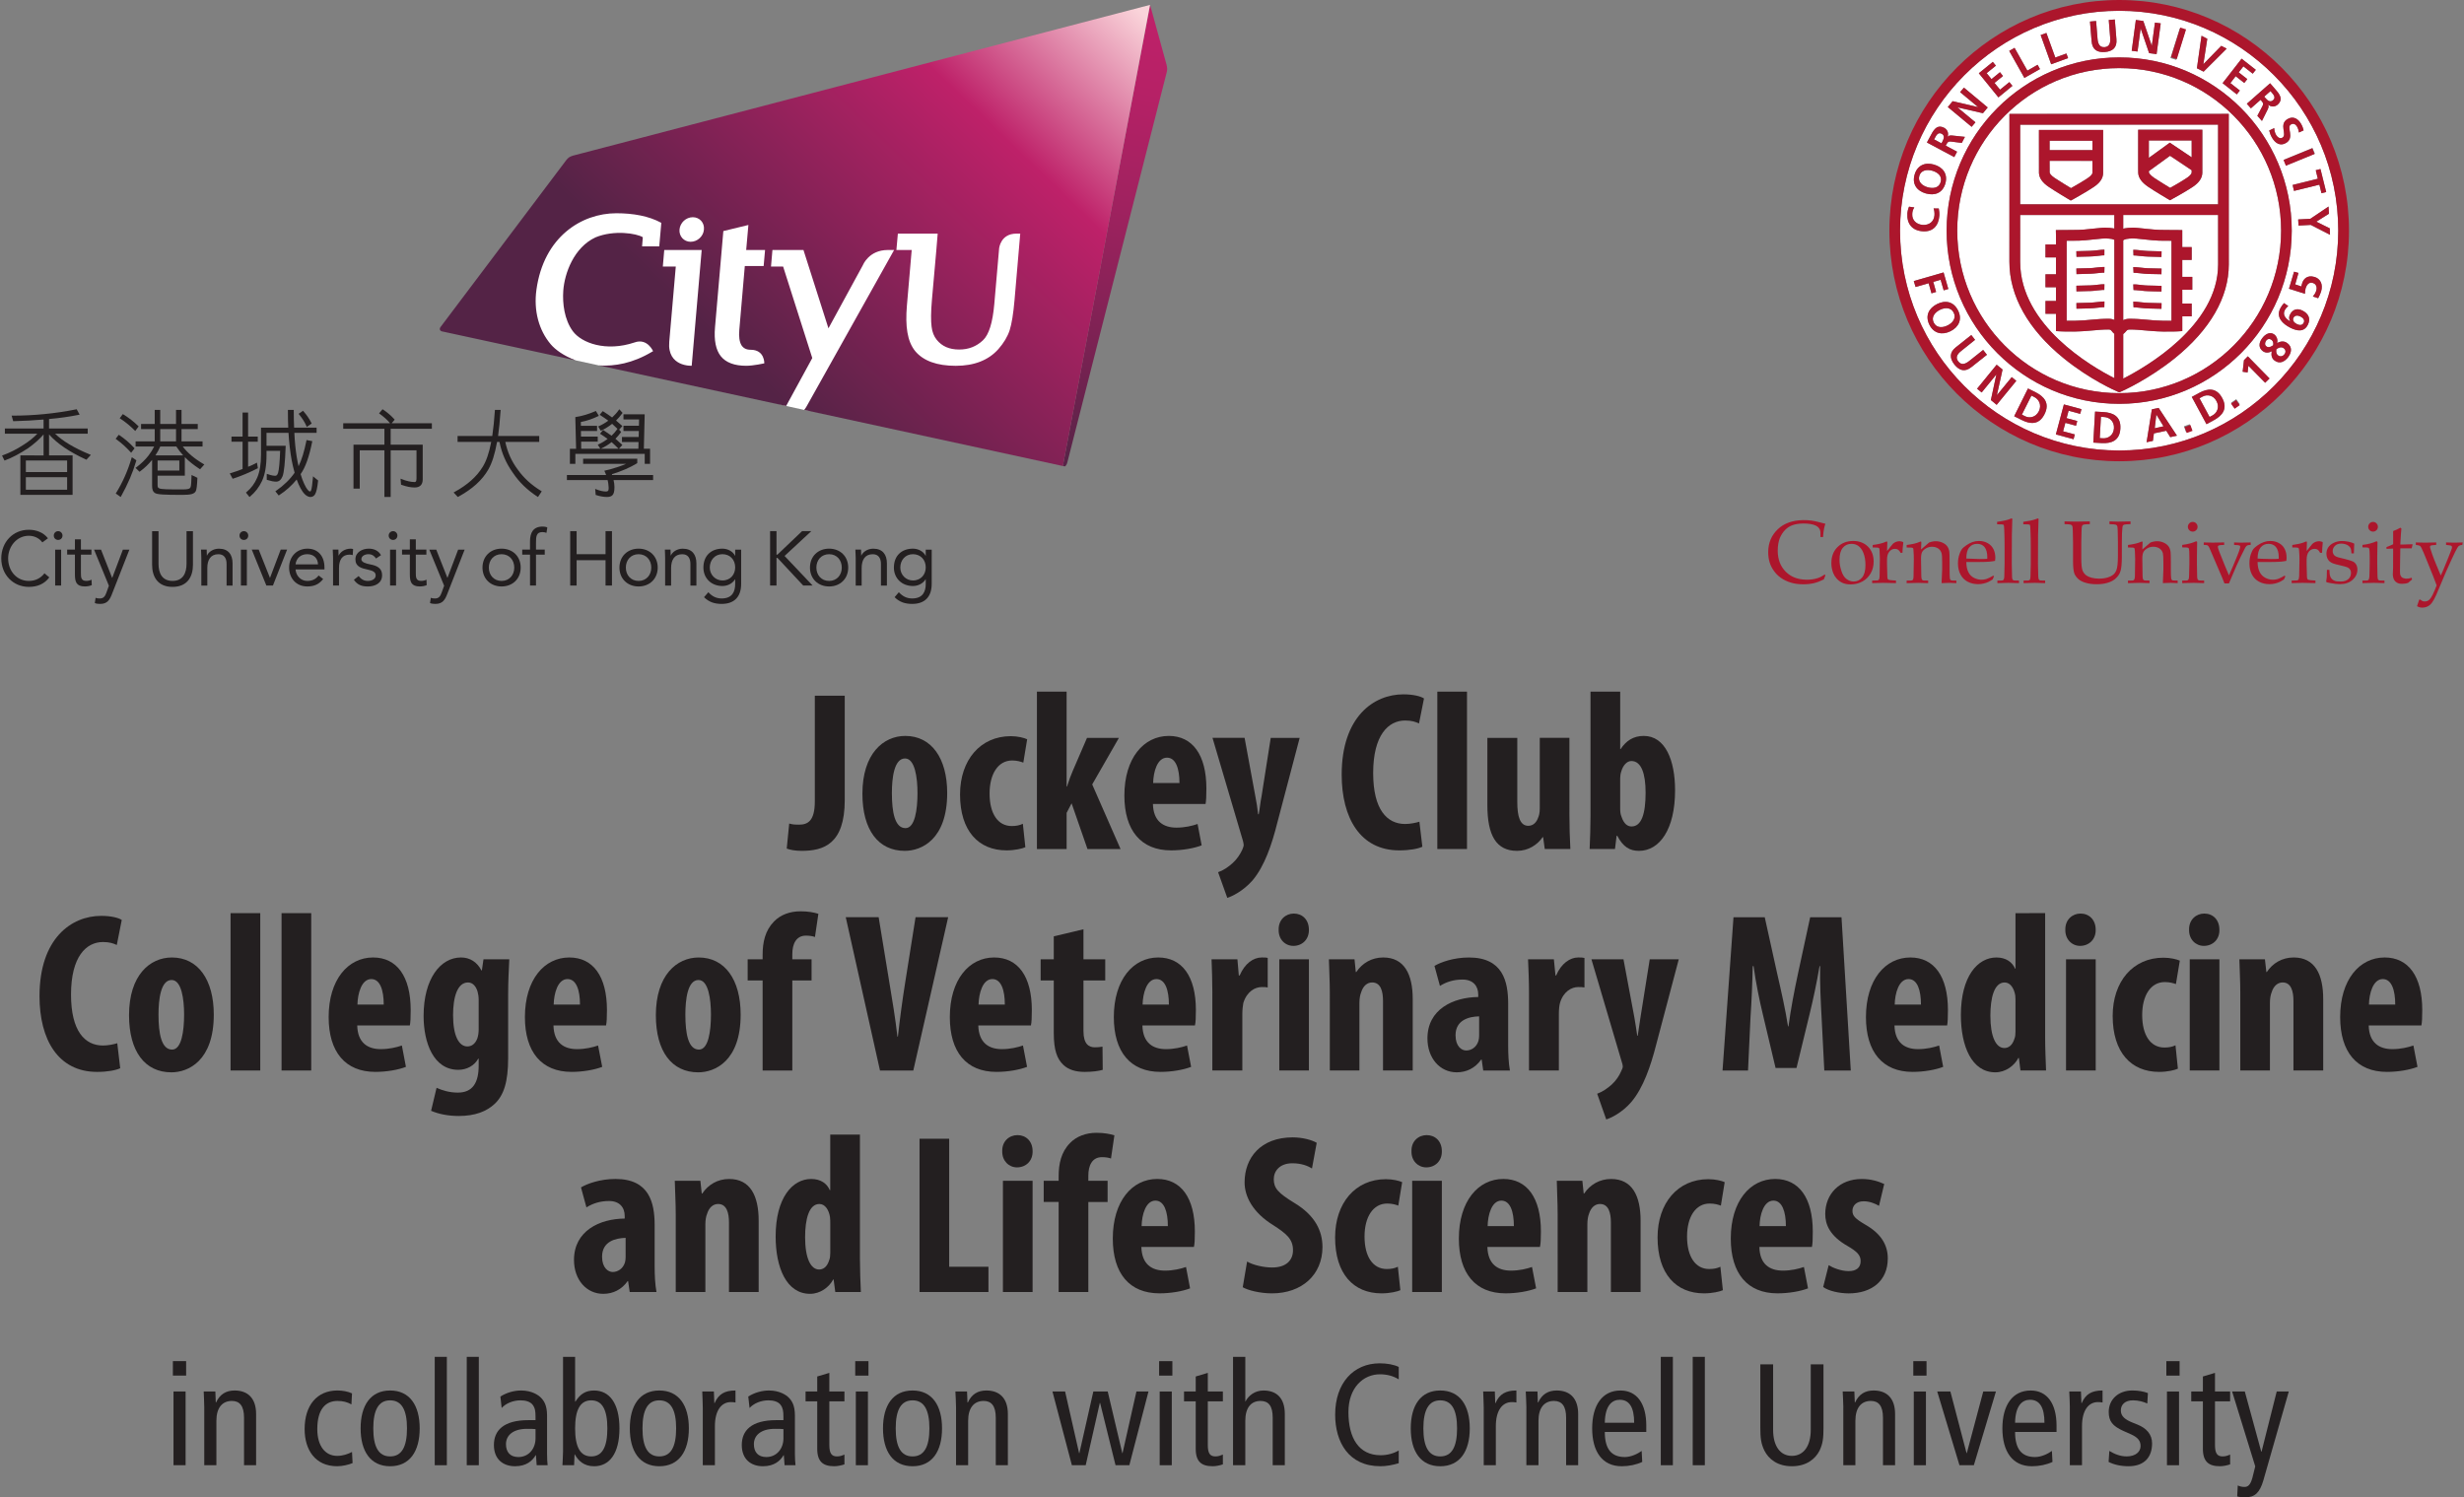 <?xml version="1.0" encoding="UTF-8"?>
<!-- Generator: Adobe Illustrator 16.0.3, SVG Export Plug-In . SVG Version: 6.00 Build 0)  -->
<!DOCTYPE svg PUBLIC "-//W3C//DTD SVG 1.1//EN" "http://www.w3.org/Graphics/SVG/1.1/DTD/svg11.dtd">
<svg version="1.1" id="Layer_1" xmlns="http://www.w3.org/2000/svg" xmlns:xlink="http://www.w3.org/1999/xlink" x="0px" y="0px" width="181px" height="110px" viewBox="0 0 181 110" enable-background="new 0 0 181 110" xml:space="preserve">
<rect x="0" y="0" width="181" height="110" fill="#808080" stroke="none"/>
<g>
	<g>
		<path fill="#231F20" d="M3.112,39.847c-0.236-0.323-0.612-0.487-0.995-0.487c-0.888,0-1.519,0.785-1.519,1.661    c0,0.921,0.625,1.656,1.519,1.656c0.484,0,0.871-0.199,1.15-0.56l0.355,0.3c-0.355,0.479-0.872,0.698-1.505,0.698    c-1.141,0-2.023-0.884-2.023-2.095c0-1.174,0.841-2.101,2.023-2.101c0.538,0,1.066,0.188,1.405,0.625L3.112,39.847z"/>
		<path fill="#231F20" d="M14.174,41.49c0,0.87-0.403,1.625-1.5,1.625c-1.095,0-1.501-0.756-1.501-1.625v-2.468h0.472v2.402    c0,0.645,0.236,1.252,1.029,1.252c0.79,0,1.028-0.607,1.028-1.252v-2.402h0.471V41.49z"/>
		<path fill="#231F20" d="M4.271,39.021c0.179,0,0.32,0.147,0.32,0.322c0,0.185-0.135,0.322-0.32,0.322    c-0.187,0-0.32-0.137-0.32-0.322C3.951,39.168,4.091,39.021,4.271,39.021 M4.052,40.378h0.439v2.638H4.052V40.378z"/>
		<path fill="#231F20" d="M6.717,40.745H5.944v1.324c0,0.335,0.004,0.606,0.393,0.606c0.129,0,0.27-0.028,0.387-0.089l0.019,0.4    c-0.153,0.068-0.35,0.096-0.514,0.096c-0.624,0-0.725-0.34-0.725-0.886v-1.452h-0.57v-0.369h0.57v-0.753h0.44v0.753h0.773V40.745z    "/>
		<path fill="#231F20" d="M8.233,43.621c-0.172,0.445-0.346,0.744-0.874,0.744c-0.125,0-0.277-0.01-0.395-0.063l0.059-0.388    c0.089,0.042,0.183,0.052,0.308,0.052c0.287,0,0.396-0.176,0.489-0.437l0.179-0.499L6.91,40.378h0.511l0.812,2.066h0.015    l0.779-2.066h0.478L8.233,43.621z"/>
		<path fill="#231F20" d="M14.79,41.003c0-0.246-0.023-0.453-0.023-0.626h0.416c0,0.14,0.012,0.286,0.012,0.434h0.012    c0.116-0.26,0.445-0.503,0.876-0.503c0.69,0,1.001,0.438,1.001,1.079v1.631h-0.439v-1.585c0-0.439-0.19-0.718-0.603-0.718    c-0.567,0-0.813,0.413-0.813,1.016v1.287H14.79V41.003z"/>
		<path fill="#231F20" d="M17.916,39.021c0.179,0,0.32,0.147,0.32,0.322c0,0.185-0.135,0.322-0.32,0.322    c-0.188,0-0.322-0.137-0.322-0.322C17.593,39.168,17.734,39.021,17.916,39.021 M17.696,40.378h0.438v2.638h-0.438V40.378z"/>
		<polygon fill="#231F20" points="20.049,43.016 19.566,43.016 18.494,40.376 19.004,40.376 19.827,42.444 19.837,42.444     20.62,40.376 21.089,40.376   "/>
		<path fill="#231F20" d="M26.343,42.321c0.174,0.214,0.367,0.356,0.675,0.356c0.275,0,0.579-0.119,0.579-0.407    c0-0.28-0.281-0.354-0.563-0.419c-0.498-0.108-0.926-0.217-0.926-0.764c0-0.514,0.497-0.781,0.983-0.781    c0.373,0,0.715,0.144,0.895,0.481l-0.366,0.243c-0.112-0.185-0.298-0.316-0.555-0.316c-0.245,0-0.52,0.119-0.52,0.369    c0,0.218,0.316,0.314,0.665,0.383c0.466,0.09,0.858,0.259,0.858,0.792c0,0.595-0.525,0.827-1.049,0.827    c-0.445,0-0.765-0.116-1.024-0.491L26.343,42.321z"/>
		<path fill="#231F20" d="M23.739,42.535c-0.31,0.402-0.68,0.548-1.169,0.548c-0.827,0-1.333-0.619-1.333-1.387    c0-0.818,0.573-1.39,1.35-1.39c0.741,0,1.247,0.511,1.247,1.383v0.144H21.71c0.032,0.457,0.379,0.844,0.859,0.844    c0.376,0,0.63-0.134,0.838-0.399L23.739,42.535z M23.36,41.459c-0.015-0.446-0.309-0.746-0.791-0.746    c-0.484,0-0.803,0.299-0.859,0.746H23.36z"/>
		<path fill="#231F20" d="M24.467,41.003c0-0.246-0.024-0.453-0.024-0.626h0.416c0,0.14,0.011,0.286,0.011,0.434h0.012    c0.118-0.26,0.444-0.503,0.876-0.503c0.057,0,0.117,0.005,0.181,0.028l-0.029,0.444c-0.074-0.022-0.159-0.034-0.236-0.034    c-0.534,0-0.771,0.381-0.771,0.984v1.287h-0.437V41.003z"/>
		<path fill="#231F20" d="M28.873,39.021c0.181,0,0.319,0.147,0.319,0.322c0,0.185-0.133,0.322-0.319,0.322    c-0.185,0-0.321-0.137-0.321-0.322C28.552,39.168,28.695,39.021,28.873,39.021 M28.654,40.378h0.439v2.638h-0.439V40.378z"/>
		<path fill="#231F20" d="M31.321,40.745h-0.776v1.324c0,0.335,0.006,0.606,0.394,0.606c0.13,0,0.268-0.028,0.389-0.089l0.016,0.4    c-0.152,0.068-0.347,0.096-0.509,0.096c-0.625,0-0.728-0.34-0.728-0.886v-1.452h-0.574v-0.369h0.574v-0.753h0.438v0.753h0.776    V40.745z"/>
		<path fill="#231F20" d="M32.861,43.621c-0.172,0.445-0.348,0.744-0.877,0.744c-0.125,0-0.276-0.01-0.396-0.063l0.06-0.388    c0.089,0.042,0.184,0.052,0.308,0.052c0.288,0,0.395-0.176,0.488-0.437l0.181-0.499l-1.09-2.652h0.511l0.816,2.066h0.011    l0.781-2.066h0.477L32.861,43.621z"/>
		<path fill="#231F20" d="M36.844,40.306c0.811,0,1.405,0.563,1.405,1.391c0,0.825-0.595,1.387-1.405,1.387    c-0.808,0-1.401-0.562-1.401-1.387C35.443,40.869,36.036,40.306,36.844,40.306 M36.844,42.677c0.568,0,0.933-0.429,0.933-0.98    c0-0.555-0.365-0.983-0.933-0.983c-0.567,0-0.935,0.428-0.935,0.983C35.909,42.248,36.277,42.677,36.844,42.677"/>
		<path fill="#231F20" d="M38.933,40.745h-0.571v-0.369h0.571v-0.592c0-0.645,0.225-1.101,0.934-1.101    c0.112,0,0.254,0.021,0.337,0.066l-0.062,0.396c-0.097-0.035-0.197-0.056-0.298-0.056c-0.454,0-0.471,0.333-0.471,0.79v0.497    h0.642v0.369h-0.642v2.271h-0.439V40.745z"/>
		<polygon fill="#231F20" points="41.886,39.021 42.357,39.021 42.357,40.713 44.482,40.713 44.482,39.021 44.954,39.021     44.954,43.016 44.482,43.016 44.482,41.154 42.357,41.154 42.357,43.016 41.886,43.016   "/>
		<path fill="#231F20" d="M46.909,40.306c0.808,0,1.405,0.563,1.405,1.391c0,0.825-0.597,1.387-1.405,1.387    s-1.406-0.562-1.406-1.387C45.503,40.869,46.101,40.306,46.909,40.306 M46.909,42.677c0.565,0,0.933-0.429,0.933-0.98    c0-0.555-0.368-0.983-0.933-0.983c-0.569,0-0.936,0.428-0.936,0.983C45.973,42.248,46.34,42.677,46.909,42.677"/>
		<path fill="#231F20" d="M48.86,41.003c0-0.246-0.019-0.453-0.019-0.626h0.414c0,0.14,0.012,0.286,0.012,0.434h0.011    c0.115-0.26,0.445-0.503,0.875-0.503c0.69,0,1.003,0.438,1.003,1.079v1.631h-0.44v-1.585c0-0.439-0.188-0.718-0.604-0.718    c-0.563,0-0.814,0.413-0.814,1.016v1.287H48.86V41.003z"/>
		<path fill="#231F20" d="M54.443,42.897c0,0.955-0.511,1.468-1.431,1.468c-0.513,0-0.923-0.127-1.295-0.493l0.317-0.365    c0.274,0.298,0.573,0.458,0.978,0.458c0.787,0,0.993-0.511,0.993-1.068v-0.339h-0.01c-0.208,0.339-0.581,0.492-0.927,0.492    c-0.828,0-1.397-0.578-1.397-1.353c0-0.864,0.559-1.391,1.397-1.391c0.354,0,0.751,0.172,0.927,0.521h0.01v-0.449h0.438V42.897z     M53.067,42.643c0.601,0,0.938-0.451,0.938-0.96c0-0.568-0.38-0.97-0.938-0.97c-0.551,0-0.928,0.428-0.928,0.983    C52.14,42.231,52.557,42.643,53.067,42.643"/>
		<path fill="#231F20" d="M60.906,40.306c0.809,0,1.402,0.563,1.402,1.391c0,0.825-0.593,1.387-1.402,1.387    c-0.811,0-1.407-0.562-1.407-1.387C59.499,40.869,60.095,40.306,60.906,40.306 M60.906,42.677c0.563,0,0.93-0.429,0.93-0.98    c0-0.555-0.367-0.983-0.93-0.983c-0.57,0-0.937,0.428-0.937,0.983C59.969,42.248,60.336,42.677,60.906,42.677"/>
		<path fill="#231F20" d="M62.858,41.003c0-0.246-0.024-0.453-0.024-0.626h0.416c0,0.14,0.011,0.286,0.011,0.434h0.011    c0.121-0.26,0.444-0.503,0.876-0.503c0.694,0,1.002,0.438,1.002,1.079v1.631h-0.437v-1.585c0-0.439-0.193-0.718-0.602-0.718    c-0.57,0-0.815,0.413-0.815,1.016v1.287h-0.438V41.003z"/>
		<path fill="#231F20" d="M68.44,42.897c0,0.955-0.513,1.468-1.434,1.468c-0.511,0-0.92-0.127-1.292-0.493l0.313-0.365    c0.275,0.298,0.574,0.458,0.979,0.458c0.787,0,0.997-0.511,0.997-1.068v-0.339h-0.011c-0.211,0.339-0.582,0.492-0.931,0.492    c-0.823,0-1.398-0.578-1.398-1.353c0-0.864,0.562-1.391,1.398-1.391c0.354,0,0.756,0.172,0.931,0.521h0.011v-0.449h0.438V42.897z     M67.061,42.643c0.603,0,0.942-0.451,0.942-0.96c0-0.568-0.384-0.97-0.942-0.97c-0.549,0-0.927,0.428-0.927,0.983    C66.134,42.231,66.55,42.643,67.061,42.643"/>
		<polygon fill="#231F20" points="56.569,39.021 57.04,39.021 57.04,40.745 57.109,40.745 58.918,39.021 59.596,39.021     57.633,40.842 59.693,43.016 59.002,43.016 57.109,40.984 57.04,40.984 57.04,43.016 56.569,43.016   "/>
		<path fill="#231F20" d="M4.043,31.859h2.4v-0.378H3.603v-0.698c0.778-0.069,1.513-0.173,2.176-0.307l0.07-0.016l-0.216-0.394    l-0.037,0.007c-1.543,0.309-3.117,0.462-4.674,0.462H0.855l0.113,0.407l0.039-0.001c0.766-0.018,1.504-0.061,2.193-0.12v0.66    H0.358v0.378h2.387c-0.252,0.273-0.59,0.544-1.006,0.811c-0.517,0.337-1.033,0.597-1.533,0.776l-0.056,0.019l0.18,0.367    l0.043-0.014c0.518-0.193,1.088-0.494,1.699-0.897c0.451-0.323,0.83-0.657,1.128-1.006v1.541H1.496v2.898h3.836v-2.898H3.603    v-1.541c0.59,0.668,1.502,1.289,2.71,1.842l0.035,0.016l0.325-0.352l-0.066-0.032C5.466,32.921,4.604,32.404,4.043,31.859     M4.932,35.979H1.9v-0.921h3.031V35.979z M1.9,33.832h3.031v0.848H1.9V33.832z"/>
		<path fill="#231F20" d="M38.045,34.514c-0.457-0.609-0.761-1.268-0.927-2.052h2.493V32.03h-3.023    c0.073-0.521,0.134-1.131,0.184-1.862l0.005-0.055h-0.423l-0.001,0.049c-0.044,0.677-0.112,1.32-0.192,1.869h-2.549v0.432h2.472    c-0.154,0.81-0.364,1.414-0.625,1.83c-0.438,0.723-1.119,1.329-2.08,1.854l-0.059,0.031l0.305,0.329l0.037-0.014    c1.039-0.564,1.763-1.222,2.211-2.006c0.268-0.47,0.477-1.117,0.641-2.024h0.175c0.17,0.845,0.491,1.578,0.985,2.268    c0.46,0.692,1.049,1.261,1.804,1.757l0.042,0.022l0.275-0.412l-0.045-0.032C39.04,35.632,38.483,35.126,38.045,34.514"/>
		<path fill="#231F20" d="M28.992,30.831l-0.029-0.037c-0.262-0.287-0.531-0.511-0.824-0.706l-0.04-0.022l-0.254,0.302l0.045,0.034    c0.301,0.215,0.559,0.442,0.764,0.693h-3.441V31.5h3.025v1.168h-2.271v3.228h0.459v-2.815h1.812v3.428h0.46v-3.428h1.897v2.083    c0,0.249-0.099,0.249-0.135,0.249c-0.275,0-0.6-0.074-0.958-0.217l-0.079-0.03l0.037,0.444l0.035,0.01    c0.365,0.131,0.682,0.193,0.965,0.193c0.386,0,0.591-0.206,0.591-0.594v-2.552h-2.354V31.5h3.027v-0.406h-2.955L28.992,30.831z"/>
		<path fill="#231F20" d="M9.895,31.62l0.038,0.041l0.253-0.336l-0.033-0.03c-0.323-0.319-0.689-0.603-1.092-0.85l-0.04-0.023    l-0.229,0.306l0.049,0.03C9.198,30.987,9.553,31.278,9.895,31.62"/>
		<path fill="#231F20" d="M13.426,32.803h1.453v-0.376h-1.545v-0.904h1.193v-0.377h-1.193v-1.034h-0.403v1.034H11.77v-1.034h-0.404    v1.034h-1.003v0.377h1.003v0.904H9.961v0.376h1.364c-0.102,0.21-0.241,0.435-0.418,0.666c-0.244,0.315-0.548,0.606-0.904,0.87    l-0.051,0.03l0.3,0.292l0.033-0.027c0.333-0.246,0.623-0.525,0.888-0.848v1.895c0,0.239,0.034,0.422,0.21,0.538    c0.17,0.106,0.622,0.137,2.01,0.137c0.646,0,0.896-0.074,0.995-0.291c0.053-0.11,0.09-0.419,0.11-0.924l0.002-0.04l-0.43-0.206    l-0.005,0.156c-0.012,0.319-0.022,0.633-0.065,0.732c-0.058,0.145-0.235,0.172-0.607,0.172c-1.028,0-1.571-0.002-1.713-0.087    c-0.089-0.05-0.104-0.104-0.104-0.209v-0.712h2.001v-1.364c0.304,0.309,0.667,0.598,1.083,0.868l0.038,0.022l0.313-0.352    l-0.055-0.029C14.28,33.695,13.765,33.262,13.426,32.803 M11.577,33.832h1.597v0.737h-1.597V33.832z M12.931,32.427H11.77v-0.904    h1.161V32.427z M11.415,33.456c0.145-0.215,0.262-0.431,0.357-0.653h1.182c0.142,0.223,0.309,0.443,0.503,0.653H11.415z"/>
		<path fill="#231F20" d="M10.016,33.815l-0.333-0.228l-0.02,0.066c-0.272,0.924-0.653,1.783-1.136,2.564L8.5,36.255l0.363,0.254    l0.03-0.046c0.503-0.903,0.867-1.754,1.115-2.611L10.016,33.815z"/>
		<path fill="#231F20" d="M9.591,33.214l0.043,0.048l0.253-0.328l-0.033-0.031c-0.325-0.356-0.681-0.664-1.089-0.936l-0.04-0.027    l-0.23,0.296l0.044,0.034C8.922,32.545,9.265,32.851,9.591,33.214"/>
		<path fill="#231F20" d="M42.267,33.344h5.093v0.733h0.393v-1.109h-0.457l0.061-2.531h-1.558v0.377h1.146l-0.011,0.465h-1.135    v0.382h1.129l-0.012,0.439h-1.228v0.374h1.217l-0.011,0.493h-1.432l0.255-0.28l-0.039-0.035c-0.162-0.151-0.311-0.287-0.469-0.42    c0.141-0.139,0.275-0.296,0.393-0.464l0.024-0.034l-0.146-0.168l0.237-0.263l-0.064-0.061c-0.129-0.114-0.259-0.231-0.399-0.349    c0.154-0.148,0.299-0.315,0.453-0.525l0.025-0.034l-0.239-0.268l-0.039,0.053c-0.137,0.197-0.298,0.375-0.489,0.55    c-0.19-0.144-0.405-0.286-0.652-0.442l-0.039-0.023l-0.226,0.269l0.048,0.029c0.228,0.148,0.414,0.274,0.587,0.402    c-0.208,0.155-0.439,0.292-0.691,0.403l-0.054,0.023l0.193,0.315l0.042-0.018c0.275-0.126,0.537-0.287,0.793-0.491    c0.142,0.128,0.279,0.258,0.392,0.369l-0.009,0.013c-0.122,0.174-0.263,0.337-0.426,0.492c-0.184-0.135-0.375-0.261-0.584-0.401    l-0.038-0.024l-0.228,0.279l0.051,0.032c0.157,0.099,0.326,0.214,0.509,0.351c-0.201,0.15-0.419,0.283-0.669,0.397l-0.055,0.023    l0.192,0.3h-1.408l-0.004-0.52h1.218v-0.375h-1.229l-0.005-0.411h1.186V31.28h-1.187l-0.005-0.279    c0.431-0.08,0.848-0.222,1.272-0.427l0.052-0.023l-0.221-0.36l-0.041,0.019c-0.502,0.215-0.968,0.356-1.421,0.424l-0.047,0.009    l0.057,2.326h-0.455v1.109h0.402V33.344z M44.149,32.955c0.277-0.126,0.541-0.288,0.778-0.475    c0.192,0.172,0.342,0.315,0.484,0.459l0.025,0.029h-1.321L44.149,32.955z"/>
		<path fill="#231F20" d="M47.975,34.896h-3.01c0-0.002,0-0.009-0.003-0.011c-0.003-0.016-0.01-0.033-0.014-0.048    c0.707-0.216,1.325-0.484,1.838-0.796l0.026-0.018V33.7h-3.977v0.377h3.151c-0.335,0.146-0.72,0.279-1.145,0.395l-0.001,0    c-0.016,0.003-0.054,0.013-0.098,0.027l-0.003,0c-0.003,0-0.006,0-0.008,0.002c-0.047,0.014-0.12,0.03-0.187,0.044    c-0.03,0.006-0.06,0.014-0.089,0.022l-0.064,0.018l0.03,0.056c0.038,0.076,0.072,0.157,0.105,0.254h-2.882v0.373h2.991    c0.037,0.165,0.066,0.314,0.073,0.513c0.009,0.176-0.009,0.256-0.056,0.288c-0.035,0.027-0.065,0.039-0.137,0.039    c-0.206,0-0.441-0.052-0.717-0.159l-0.078-0.036l0.038,0.446l0.036,0.012c0.291,0.094,0.552,0.138,0.798,0.138    c0.158,0,0.286-0.034,0.379-0.11c0.117-0.106,0.167-0.291,0.166-0.621c-0.001-0.169-0.023-0.319-0.065-0.509h2.904V34.896z"/>
		<path fill="#231F20" d="M18.944,34.396l-0.069-0.408L18.81,34.02c-0.192,0.109-0.331,0.169-0.585,0.271v-1.843h0.71v-0.375h-0.71    v-1.768h-0.406v1.768h-0.814v0.375h0.814v2.005c-0.284,0.111-0.552,0.213-0.877,0.305l-0.063,0.021l0.21,0.391l0.042-0.011    c0.596-0.194,1.18-0.441,1.776-0.745L18.944,34.396z"/>
		<path fill="#231F20" d="M22.986,35.09c-0.038,0.462-0.084,0.799-0.129,0.923c-0.03,0.091-0.075,0.091-0.09,0.091    c-0.078,0-0.228-0.142-0.416-0.546c-0.102-0.215-0.192-0.462-0.268-0.727c0,0,0.001,0,0.002-0.002l0.002-0.005    c0.345-0.48,0.627-1.278,0.843-2.361l0.01-0.055l-0.424-0.08l-0.01,0.054c-0.152,0.773-0.345,1.401-0.574,1.87    c-0.049-0.219-0.101-0.464-0.139-0.707c-0.086-0.546-0.145-1.139-0.169-1.749h1.633v-0.378h-1.652    c-0.018-0.381-0.026-0.794-0.026-1.253v-0.052h-0.43v0.052c0,0.504,0.008,0.893,0.025,1.253h-2.001v1.969    c0,0.714-0.093,1.273-0.278,1.699c-0.182,0.427-0.438,0.776-0.789,1.067l-0.04,0.035l0.259,0.322l0.042-0.03    c0.38-0.318,0.666-0.692,0.88-1.146c0.219-0.476,0.33-1.099,0.33-1.903V33.12h1.001c-0.027,0.808-0.081,1.383-0.15,1.615    c-0.066,0.216-0.171,0.216-0.204,0.216c-0.111,0-0.263-0.013-0.561-0.119l-0.068-0.022v0.441l0.037,0.008    c0.285,0.088,0.479,0.125,0.649,0.125c0.213,0,0.373-0.134,0.477-0.4c0.108-0.287,0.184-1.022,0.225-2.182l0.002-0.055h-1.408    v-0.951h1.615c0.044,0.721,0.12,1.386,0.225,1.966c0.062,0.331,0.14,0.675,0.225,0.967c-0.337,0.485-0.787,0.929-1.368,1.331    l-0.048,0.031l0.246,0.31l0.041-0.028c0.512-0.331,0.93-0.716,1.28-1.147c0.079,0.222,0.175,0.445,0.283,0.646    c0.218,0.395,0.441,0.606,0.684,0.636c0.149,0.02,0.295-0.049,0.376-0.182c0.102-0.166,0.175-0.482,0.228-0.996l0.004-0.031    l-0.374-0.306L22.986,35.09z"/>
		<path fill="#231F20" d="M22.511,31.304l0.024,0.059l0.36-0.25l-0.021-0.042c-0.164-0.321-0.339-0.58-0.581-0.854l-0.029-0.042    l-0.328,0.227l0.036,0.043C22.227,30.764,22.383,31.013,22.511,31.304"/>
		<path fill="#FFFFFF" d="M84.383,0.457L42.107,11.509c-0.061,0.013-0.179,0.055-0.253,0.104c-0.073,0.048-0.135,0.112-0.202,0.197    l-9.177,12.187c-0.033,0.042-0.032,0.088-0.032,0.124c-0.001,0.072,0.058,0.144,0.11,0.153l9.191,2.009l0.539,0.189l1.715,0.374    l1.174,0.161L56.71,29.51l1.037,0.314l1.329,0.291l0.907,0.117l18.031,3.916L84.383,0.457z"/>
	</g>
	<g>
		<defs>
			<path id="SVGID_1_" d="M78.075,34.236l0.121,0.025c0.07,0.013,0.165-0.115,0.206-0.283l7.291-28.624     c0.022-0.079,0.045-0.178,0.046-0.286c0-0.117-0.024-0.236-0.05-0.327l-1.208-4.384L78.075,34.236z"/>
		</defs>
		<clipPath id="SVGID_2_">
			<use xlink:href="#SVGID_1_" overflow="visible"/>
		</clipPath>
		
			<linearGradient id="SVGID_3_" gradientUnits="userSpaceOnUse" x1="-459.548" y1="1109.523" x2="-459.239" y2="1109.523" gradientTransform="matrix(-23.282 108.652 -108.652 -23.282 109937.672 75763.57)">
			<stop offset="0" style="stop-color:#BE2169"/>
			<stop offset="0.16" style="stop-color:#B62166"/>
			<stop offset="0.415" style="stop-color:#9F225F"/>
			<stop offset="0.731" style="stop-color:#792252"/>
			<stop offset="1" style="stop-color:#542346"/>
		</linearGradient>
		<polygon clip-path="url(#SVGID_2_)" fill="url(#SVGID_3_)" points="78.411,-1.22 71.148,32.786 85.401,35.854 92.669,1.848   "/>
	</g>
	<g>
		<defs>
			<path id="SVGID_4_" d="M48.794,18.366h2.75l-0.733,8.504c0,0-1.807,0.09-1.649-1.758l0.48-5.532H48.69L48.794,18.366z      M72.197,25.008c0.451-0.415,0.724-1.317,0.843-2.681l0.353-4.073c0,0,0.093-1.091,1.272-1.091h0.279l-0.419,4.883     c-0.09,1.021-0.208,1.745-0.359,2.219c-0.157,0.473-0.437,0.938-0.826,1.38c-0.725,0.818-1.779,1.229-3.131,1.229     c-1.385,0-2.385-0.363-2.981-1.081c-0.585-0.717-0.737-1.835-0.608-3.351l0.352-4.078h-1.124l0.107-1.201h2.925l-0.098,1.201     l-0.323,3.646c-0.081,0.91-0.082,1.58-0.026,1.992c0.042,0.385,0.176,0.713,0.377,0.96c0.387,0.48,0.928,0.715,1.645,0.715     C71.142,25.679,71.716,25.458,72.197,25.008 M52.953,26.173c-0.37-0.46-0.512-1.173-0.43-2.126l0.612-7.072l1.84-0.447     l-0.162,1.838H56.2l-0.104,1.179h-1.384l-0.404,4.692c-0.044,0.5,0.011,0.877,0.157,1.122c0.143,0.225,0.36,0.336,0.678,0.336     c1.04,0,1.002,0.998,1.002,0.998s-0.798,0.179-1.329,0.179C53.957,26.872,53.328,26.639,52.953,26.173 M49.915,16.861     c0.044-0.501,0.478-0.904,0.979-0.904c0.494,0,0.865,0.403,0.815,0.904c-0.035,0.494-0.476,0.901-0.975,0.901     C50.238,17.762,49.871,17.355,49.915,16.861 M42.086,11.434c-0.068,0.021-0.191,0.065-0.274,0.118     c-0.088,0.059-0.158,0.136-0.22,0.217L32.36,24.026c-0.104,0.142-0.052,0.283,0.116,0.321l9.807,2.123     c-0.859-0.319-1.5-0.786-1.832-1.183c-0.875-1.038-1.257-2.472-1.046-4c0.535-3.881,3.307-5.621,5.872-5.621     c1.227,0,2.386,0.201,3.302,0.705l-0.152,1.728h-1.261l0.054-0.671c-0.462-0.286-2.11-0.549-3.47,0.007     c-1.595,0.739-2.283,2.644-2.373,3.925c-0.062,0.913,0.067,2.106,0.702,2.972c0.64,0.865,2.431,1.533,4.541,0.823     c0.936-0.333,1.354,0.643,1.354,0.643l-0.097,0.055c-1.393,0.832-2.726,1.07-3.879,0.993l13.75,2.979l1.92-3.521l-2.142-6.723     h-0.89l0.105-1.214h2.28l1.835,5.753l2.539-4.658c0,0,0.432-1.096,1.821-1.096h0.464l-6.4,11.437     c-0.065,0.114-0.129,0.222-0.204,0.312l18.999,4.121l6.405-33.878L42.086,11.434z"/>
		</defs>
		<clipPath id="SVGID_5_">
			<use xlink:href="#SVGID_4_" overflow="visible"/>
		</clipPath>
		
			<linearGradient id="SVGID_6_" gradientUnits="userSpaceOnUse" x1="-460.793" y1="1107.682" x2="-460.485" y2="1107.682" gradientTransform="matrix(-86.908 91.496 -91.496 -86.908 61379.969 138423.531)">
			<stop offset="0" style="stop-color:#FAD4DA"/>
			<stop offset="0.35" style="stop-color:#BE2169"/>
			<stop offset="1" style="stop-color:#542346"/>
		</linearGradient>
		<polygon clip-path="url(#SVGID_5_)" fill="url(#SVGID_6_)" points="57.024,-25.817 15.402,18.166 59.707,60.406 101.334,16.426       "/>
	</g>
	<path fill="#FFFFFF" d="M154.386,17.529l-0.67,0.068c-0.383,0.041-0.711,0.078-1.016,0.083l-0.888,0.007c0,0.655,0,5.24,0,5.878   c0.168,0.002,0.371,0.002,0.598-0.001c0.546-0.013,0.922-0.046,1.283-0.083c0.375-0.031,0.729-0.064,1.203-0.064   c0.165,0.001,0.302,0.035,0.418,0.08v-5.88c-0.049-0.021-0.102-0.04-0.171-0.06C155.14,17.558,154.783,17.488,154.386,17.529    M153.521,18.428c0.145-0.004,0.321-0.022,0.526-0.043l0.324-0.035l0.213-0.009l-0.004,0.417c0,0-0.163,0.006-0.166,0.006   l-0.323,0.037c-0.213,0.021-0.396,0.04-0.561,0.043l-0.997,0.026l-0.01-0.415C152.524,18.455,153.518,18.428,153.521,18.428    M154.579,22.566c0,0-0.159,0.006-0.164,0.006l-0.323,0.033c-0.213,0.026-0.396,0.044-0.561,0.048l-0.137,0.004l-0.862,0.021   l-0.005-0.416l0.854-0.024c0,0,0.139-0.002,0.14-0.002c0.145-0.003,0.322-0.021,0.527-0.044c0,0,0.325-0.035,0.321-0.035   l0.217-0.008L154.579,22.566z M154.579,21.298c0,0-0.162,0.004-0.169,0.004l-0.339,0.033c-0.204,0.024-0.382,0.046-0.54,0.047   h-0.106l-0.893,0.024l-0.005-0.417l0.886-0.022c0,0,0.107-0.002,0.109-0.002c0.141,0,0.312-0.021,0.504-0.041l0.346-0.037   l0.215-0.006L154.579,21.298z M154.579,20.029c0,0-0.169,0.005-0.164,0.005l-0.325,0.031c-0.211,0.023-0.394,0.042-0.559,0.046   l-0.997,0.029l-0.01-0.417l0.997-0.024c0.144-0.005,0.318-0.023,0.525-0.05c0,0,0.327-0.029,0.332-0.029l0.211-0.007   L154.579,20.029z"/>
	<path fill="#FFFFFF" d="M142.63,9.826c-0.244-0.128-0.383,0.082-0.482,0.282l-0.076,0.129l0.541,0.292l0.073-0.132   C142.787,10.2,142.879,9.961,142.63,9.826"/>
	<path fill="#FFFFFF" d="M148.397,19.234c0,4.662,5.23,7.692,6.917,8.546v-3.256c-0.075-0.06-0.128-0.123-0.162-0.166   c-0.085-0.106-0.117-0.149-0.256-0.149c-0.439-0.001-0.76,0.032-1.133,0.065c-0.356,0.031-0.759,0.071-1.335,0.084   c-0.569,0.012-1.009-0.01-1.029-0.011l-0.372-0.023v-1.271h-0.771v-0.94h0.771v-1.011h-0.771v-0.951h0.771v-1.24h-0.771v-0.947   h0.771v-0.664l-0.008-0.396l0.804-0.006l0.859-0.008c0.269-0.006,0.587-0.036,0.948-0.077c0,0,0.681-0.067,0.672-0.066   c0.516-0.057,0.972,0.036,1.012,0.043v-0.993h-6.917C148.397,17.681,148.397,19.234,148.397,19.234"/>
	<path fill="#FFFFFF" d="M159.406,11.445c-0.341,0.249-1.553,1.127-1.553,1.127l-0.001-0.002c0,0.039,0,0.069,0.001,0.081v0.005   c0.008,0.073,0.114,0.223,0.387,0.411c0.38,0.253,0.901,0.571,1.176,0.736c0.296-0.164,0.852-0.483,1.231-0.738   c0.101-0.068,0.341-0.246,0.345-0.384c0,0,0.002-0.025,0.002-0.027v0.001c0-0.017,0-0.069,0-0.148   C160.67,12.292,159.701,11.643,159.406,11.445"/>
	<polygon fill="#FFFFFF" points="158.399,30.47 158.282,31.459 158.925,31.317 158.408,30.47  "/>
	<path fill="#FFFFFF" d="M150.56,11.818c0,0.461,0.001,0.806,0.004,0.852c0.005,0.081,0.11,0.231,0.385,0.414   c0.382,0.254,0.904,0.569,1.183,0.737c0.29-0.165,0.849-0.483,1.227-0.737c0.103-0.069,0.342-0.243,0.346-0.385   c0,0,0.004-0.029,0.004-0.03v0.001c0.001-0.047,0.001-0.33,0.001-0.714v-0.138H150.56z"/>
	<path fill="#FFFFFF" d="M153.707,10.341h-3.147v0.69h3.148C153.707,10.798,153.707,10.563,153.707,10.341"/>
	<path fill="#FFFFFF" d="M142.512,22.758c-0.366,0.182-0.667,0.521-0.464,0.939c0.204,0.416,0.655,0.393,1.017,0.209   c0.362-0.177,0.653-0.527,0.453-0.932C143.319,22.569,142.871,22.583,142.512,22.758"/>
	<path fill="#FFFFFF" d="M154.581,30.637l-0.25-0.016l-0.088,1.563l0.252,0.015c0.381,0.019,0.763-0.244,0.792-0.739   C155.317,30.961,154.965,30.66,154.581,30.637"/>
	<path fill="#FFFFFF" d="M141.599,13.755c0.393,0.114,0.833,0.065,0.959-0.382c0.131-0.441-0.222-0.719-0.615-0.831   c-0.389-0.111-0.834-0.047-0.956,0.387C140.87,13.36,141.211,13.648,141.599,13.755"/>
	<path fill="#FFFFFF" d="M149.451,29.177l-0.228-0.113l-0.7,1.397l0.228,0.114c0.34,0.17,0.794,0.083,1.018-0.364   C149.989,29.771,149.789,29.351,149.451,29.177"/>
	<path fill="#FFFFFF" d="M161.794,29.137l-0.223,0.122l0.74,1.373l0.226-0.12c0.33-0.183,0.52-0.609,0.281-1.047   C162.586,29.027,162.127,28.953,161.794,29.137"/>
	<path fill="#FFFFFF" d="M168.994,23.257c-0.194-0.099-0.414-0.111-0.521,0.088c-0.09,0.196,0.045,0.362,0.255,0.464   c0.192,0.096,0.403,0.101,0.497-0.103C169.326,23.521,169.175,23.348,168.994,23.257"/>
	<path fill="#FFFFFF" d="M157.851,10.32c-0.001,0.295-0.001,0.606-0.001,0.906v0.372l1.317-0.956l0.222-0.161l1.607,1.076   c0-0.391-0.002-0.833-0.002-1.238H157.851z"/>
	<path fill="#FFFFFF" d="M166.975,7.359c0.205-0.181,0.055-0.383-0.094-0.555l-0.099-0.11l-0.457,0.404l0.097,0.113   C166.563,7.376,166.758,7.546,166.975,7.359"/>
	<path fill="#FFFFFF" d="M155.673,0.793c-8.875,0-16.1,7.246-16.1,16.152c0,8.902,7.225,16.15,16.1,16.15   c8.871,0,16.089-7.248,16.089-16.15C171.762,8.039,164.544,0.793,155.673,0.793 M171.078,15.702l-0.926,0.583l0.986,0.49   l0.02,0.474l-1.415-0.726l-0.898,0.049l-0.026-0.451l0.896-0.049l1.334-0.897L171.078,15.702z M170.456,12.417l0.421,1.691   l-0.347,0.086l-0.152-0.628l-1.867,0.459l-0.099-0.438l1.849-0.458l-0.15-0.625L170.456,12.417z M170.049,11.29l-2.109,0.861   l-0.172-0.418l2.105-0.862L170.049,11.29z M168.027,8.753c0.432-0.261,0.786-0.019,0.988,0.321   c0.104,0.167,0.166,0.336,0.203,0.504l-0.344,0.158c-0.022-0.155-0.064-0.31-0.145-0.443c-0.082-0.135-0.241-0.27-0.449-0.145   c-0.343,0.203,0.304,0.965-0.354,1.355c-0.428,0.255-0.792,0.016-1.021-0.375c-0.124-0.212-0.154-0.32-0.215-0.542l0.369-0.175   c0.006,0.177,0.052,0.359,0.142,0.51c0.087,0.15,0.277,0.301,0.454,0.195C168.036,9.896,167.378,9.138,168.027,8.753    M167.073,6.483c0.322,0.363,0.707,0.786,0.237,1.204c-0.201,0.178-0.483,0.188-0.703,0l-0.003,0.003   c0.072,0.099,0.027,0.235-0.02,0.339l-0.428,0.857l-0.337-0.379l0.354-0.673c0.089-0.159,0.101-0.246-0.022-0.391l-0.098-0.108   l-0.709,0.625l-0.299-0.339l1.709-1.505L167.073,6.483z M165.707,5.13l-0.227,0.283l-0.686-0.54l-0.344,0.442l0.632,0.497   l-0.223,0.282L164.228,5.6l-0.39,0.504l0.697,0.546l-0.226,0.283l-1.043-0.824l1.396-1.798L165.707,5.13z M161.719,2.628   l0.424,0.22l-0.287,1.858l0.006,0.004l1.307-1.341l0.4,0.203l-1.695,1.694l-0.493-0.251L161.719,2.628z M160.121,2.088l0.425,0.132   l-0.682,2.178l-0.429-0.134L160.121,2.088z M156.895,1.467l0.548,0.074l0.617,1.809l0.009,0.001l0.229-1.692l0.424,0.057   l-0.304,2.262l-0.549-0.074l-0.618-1.804h-0.006l-0.228,1.687l-0.428-0.055L156.895,1.467z M153.975,1.543l0.106,1.315   c0.033,0.387,0.176,0.633,0.521,0.606c0.341-0.031,0.44-0.294,0.407-0.685l-0.105-1.312l0.446-0.035l0.118,1.451   c0.054,0.609-0.266,0.887-0.838,0.938c-0.572,0.047-0.932-0.173-0.985-0.786l-0.12-1.453L153.975,1.543z M150.324,2.421   l0.652,1.805l0.818-0.296l0.122,0.338l-1.243,0.452l-0.771-2.147L150.324,2.421z M147.985,3.514l0.941,1.675l0.75-0.43l0.177,0.315   l-1.146,0.65l-1.114-1.985L147.985,3.514z M146.388,4.545l0.227,0.278l-0.681,0.552l0.357,0.438l0.623-0.509l0.22,0.28   l-0.622,0.507l0.406,0.498l0.686-0.558l0.225,0.278l-1.03,0.845l-1.438-1.772L146.388,4.545z M143.436,7.434l1.858,0.431   l0.004-0.004l-1.312-1.091l0.279-0.333l1.747,1.458l-0.35,0.424l-1.857-0.427l-0.005,0.005l1.312,1.09l-0.28,0.331l-1.75-1.454   L143.436,7.434z M141.777,10.039c0.223-0.427,0.478-0.943,1.04-0.646c0.233,0.125,0.349,0.389,0.245,0.659l0.002,0.002   c0.07-0.102,0.212-0.108,0.321-0.1l0.954,0.1l-0.232,0.447l-0.752-0.097c-0.182-0.024-0.27-0.005-0.356,0.162l-0.069,0.132   l0.833,0.444l-0.207,0.398l-2.01-1.074L141.777,10.039z M140.644,12.828c0.193-0.68,0.764-0.93,1.42-0.738   c0.664,0.188,1.033,0.699,0.84,1.383c-0.195,0.695-0.763,0.929-1.438,0.739C140.799,14.02,140.445,13.519,140.644,12.828    M140.11,15.684c0.009-0.148,0.055-0.342,0.124-0.501l0.386,0.055c-0.107,0.165-0.144,0.316-0.15,0.478   c-0.029,0.462,0.308,0.777,0.776,0.806c0.459,0.029,0.822-0.235,0.856-0.713c0.013-0.177-0.019-0.386-0.064-0.497l0.379,0.003   c0.033,0.168,0.056,0.346,0.045,0.518c-0.053,0.726-0.449,1.21-1.213,1.159C140.47,16.945,140.064,16.444,140.11,15.684    M140.582,20.647l2.188-0.633l0.351,1.217l-0.344,0.098l-0.224-0.775l-0.54,0.157l0.208,0.736l-0.338,0.103l-0.21-0.743   l-0.959,0.276L140.582,20.647z M141.727,23.853c-0.319-0.653-0.052-1.214,0.578-1.523c0.618-0.305,1.216-0.165,1.532,0.483   c0.317,0.642,0.061,1.214-0.561,1.521C142.666,24.637,142.044,24.502,141.727,23.853 M143.567,26.781   c-0.357-0.457-0.372-0.888,0.099-1.263l1.141-0.906l0.278,0.354l-1.022,0.819c-0.306,0.239-0.429,0.496-0.208,0.77   c0.215,0.273,0.485,0.213,0.794-0.031l1.029-0.818l0.279,0.357l-1.139,0.904C144.34,27.35,143.934,27.233,143.567,26.781    M146.245,29.39l0.403-1.873l-0.004-0.002l-1.076,1.318l-0.337-0.274l1.438-1.766l0.434,0.354l-0.411,1.869l0.007,0.004   l1.078-1.316l0.337,0.275l-1.444,1.763L146.245,29.39z M150.188,30.425c-0.4,0.809-1.06,0.745-1.677,0.43l-0.553-0.277l1.013-2.038   l0.559,0.278C150.15,29.13,150.595,29.618,150.188,30.425 M152.806,30.404l-0.851-0.231l-0.146,0.546l0.781,0.21l-0.09,0.347   l-0.783-0.211l-0.167,0.62l0.862,0.23l-0.092,0.351l-1.301-0.351l0.589-2.204l1.292,0.347L152.806,30.404z M154.388,32.552   l-0.618-0.036l0.129-2.279l0.616,0.035c0.697,0.04,1.295,0.311,1.243,1.213C155.707,32.389,155.084,32.587,154.388,32.552    M159.424,32.114l-0.295-0.47l-0.906,0.194l-0.075,0.55l-0.464,0.099l0.388-2.416l0.497-0.106l1.347,2.041L159.424,32.114z    M160.581,31.75l-0.156-0.432l0.425-0.155l0.158,0.43L160.581,31.75z M162.63,30.866l-0.545,0.298l-1.081-2.003l0.546-0.297   c0.604-0.333,1.257-0.418,1.688,0.376C163.67,30.038,163.237,30.535,162.63,30.866 M164.16,29.958l-0.266-0.376l0.376-0.26   l0.265,0.375L164.16,29.958z M155.673,29.668c-6.991,0-12.679-5.71-12.679-12.723c0-7.019,5.688-12.728,12.679-12.728   c6.987,0,12.674,5.708,12.674,12.728C168.347,23.958,162.66,29.668,155.673,29.668 M166.393,28.12l-1.23-1.25l-0.058,0.493   l-0.365-0.052l0.098-0.851l0.282-0.284l1.596,1.628L166.393,28.12z M168.089,26.231c-0.271,0.356-0.638,0.532-1.009,0.253   c-0.201-0.151-0.258-0.372-0.205-0.676l-0.005-0.002c-0.216,0.126-0.456,0.132-0.648-0.008c-0.326-0.245-0.299-0.609-0.055-0.939   c0.238-0.321,0.584-0.511,0.893-0.29c0.164,0.127,0.286,0.369,0.212,0.628l0.003,0.003c0.293-0.156,0.527-0.148,0.74,0.003   C168.388,25.479,168.349,25.869,168.089,26.231 M169.531,23.858c-0.282,0.569-0.815,0.457-1.288,0.22   c-0.552-0.279-1.072-0.761-0.741-1.418c0.074-0.151,0.164-0.277,0.278-0.394l0.312,0.219c-0.109,0.085-0.192,0.176-0.264,0.315   c-0.172,0.349,0.098,0.636,0.393,0.799l0.01-0.005c-0.101-0.163-0.101-0.322-0.009-0.494c0.193-0.385,0.543-0.472,0.914-0.283   C169.572,23.039,169.759,23.397,169.531,23.858 M170.504,21.416c-0.058,0.171-0.134,0.357-0.22,0.493l-0.386-0.129   c0.08-0.092,0.184-0.221,0.243-0.41c0.075-0.228,0.036-0.5-0.249-0.583c-0.276-0.086-0.444,0.135-0.523,0.384   c-0.033,0.138-0.054,0.267-0.051,0.411l-1.176-0.371l0.376-1.252l0.323,0.094l-0.239,0.84l0.455,0.152   c0.007-0.059,0.015-0.125,0.046-0.206c0.082-0.308,0.35-0.661,0.919-0.493C170.423,20.468,170.67,20.852,170.504,21.416"/>
	<path fill="#FFFFFF" d="M166.469,25.022c-0.101,0.139-0.126,0.328,0.023,0.43c0.159,0.118,0.35,0.006,0.484-0.084   c0.045-0.124,0-0.313-0.11-0.396C166.726,24.869,166.568,24.887,166.469,25.022"/>
	<path fill="#FFFFFF" d="M155.673,5.004c-6.562,0-11.898,5.355-11.898,11.941c0,6.58,5.337,11.937,11.898,11.937   c6.56,0,11.892-5.356,11.892-11.937C167.564,10.36,162.232,5.004,155.673,5.004 M159.751,26.322   c-1.935,1.554-3.841,2.401-3.918,2.432l-0.156,0.071l-0.158-0.07c-0.08-0.032-1.992-0.862-3.926-2.437   c-2.613-2.12-3.986-4.567-3.986-7.085l0.002-10.865l15.718-0.003h0.394l0.002,11.062C163.722,21.844,162.346,24.227,159.751,26.322   "/>
	<path fill="#FFFFFF" d="M162.936,9.158c-0.73,0-13.813,0.001-14.538,0.001c0,0.394,0,3.271,0,5.851h14.539   C162.937,12.406,162.936,9.547,162.936,9.158 M154.492,12.723c-0.009,0.378-0.237,0.712-0.696,1.018   c-0.558,0.374-1.449,0.862-1.479,0.885l-0.202,0.106l-0.19-0.114c-0.035-0.02-0.859-0.507-1.412-0.878   c-0.473-0.313-0.708-0.647-0.734-1.019c-0.004-0.074-0.004-1.554-0.003-2.779l0.001-0.394h4.716v0.394   C154.499,12.637,154.492,12.705,154.492,12.723 M161.779,12.701c-0.013,0.382-0.237,0.714-0.695,1.023   c-0.559,0.373-1.45,0.858-1.486,0.878l-0.194,0.109l-0.19-0.113c-0.033-0.022-0.861-0.503-1.41-0.875   c-0.471-0.318-0.711-0.647-0.735-1.015c-0.001-0.023-0.01-0.091-0.003-2.784V9.53h4.715v0.395   C161.783,11.709,161.781,12.646,161.779,12.701"/>
	<path fill="#FFFFFF" d="M157.62,17.598c0,0-0.677-0.068-0.681-0.07c-0.385-0.039-0.739,0.029-0.741,0.03   c-0.119,0.027-0.189,0.062-0.231,0.095v5.866c0.124-0.057,0.272-0.099,0.467-0.1c0.476-0.001,0.831,0.033,1.205,0.064   c0.361,0.037,0.733,0.07,1.28,0.083c0.228,0.003,0.432,0.003,0.593,0.001c0-0.638,0-5.223,0-5.878l-0.886-0.007   C158.329,17.675,158.001,17.638,157.62,17.598 M158.776,22.687l-0.995-0.026c-0.158-0.001-0.33-0.021-0.535-0.042   c0,0-0.35-0.036-0.352-0.036l-0.171-0.007l-0.016-0.416c0,0,0.232,0.008,0.23,0.008l0.354,0.039c0.189,0.02,0.36,0.036,0.502,0.04   l0.989,0.026L158.776,22.687z M156.705,20.892c0,0,0.235,0.006,0.23,0.006l0.359,0.039c0.19,0.022,0.358,0.037,0.498,0.039   l0.47,0.011l0.519,0.015l-0.003,0.415l-0.528-0.011l-0.468-0.014c-0.158-0.002-0.331-0.02-0.533-0.046c0,0-0.352-0.03-0.354-0.03   l-0.171-0.008L156.705,20.892z M158.776,20.146l-0.994-0.021c-0.162-0.004-0.338-0.026-0.544-0.047l-0.342-0.032l-0.17-0.007   l-0.021-0.417c0,0,0.234,0.008,0.233,0.008l0.343,0.034c0.196,0.023,0.37,0.04,0.512,0.043l0.991,0.024L158.776,20.146z    M158.776,18.88c0,0-0.995-0.031-0.994-0.029c-0.162-0.003-0.34-0.023-0.548-0.042c0,0-0.338-0.037-0.34-0.037l-0.173-0.005   l-0.014-0.416c0,0,0.232,0.009,0.23,0.009l0.341,0.035c0.198,0.019,0.37,0.042,0.516,0.043l0.989,0.028L158.776,18.88z"/>
	<path fill="#FFFFFF" d="M155.967,15.794v1.003c0.02-0.005,0.041-0.008,0.062-0.012c0.019-0.006,0.482-0.1,0.989-0.042l0.683,0.07   c0.364,0.039,0.678,0.068,0.947,0.075l0.858,0.009l0.798,0.005v1.25h0.692v0.943h-0.692v1.244h0.736v0.948h-0.736v1.01h0.692v0.943   h-0.692v1.084l-0.373,0.023c-0.019,0-0.463,0.022-1.031,0.011c-0.57-0.012-0.976-0.053-1.336-0.084   c-0.369-0.033-0.688-0.066-1.129-0.065c-0.152,0-0.2,0.056-0.288,0.161c-0.046,0.051-0.101,0.115-0.18,0.171v3.272   c1.601-0.812,6.971-3.874,6.971-8.387c0,0,0-1.653,0-3.632H155.967z"/>
	<path fill="#FFFFFF" d="M167.22,25.654c-0.034,0.179-0.022,0.342,0.13,0.459c0.15,0.113,0.355,0.06,0.458-0.088   c0.115-0.144,0.104-0.327-0.05-0.441C167.577,25.449,167.38,25.538,167.22,25.654"/>
	<path fill="#AC162C" d="M155.673,33.886c9.305,0,16.879-7.6,16.879-16.94C172.552,7.6,164.978,0,155.673,0   c-9.308,0-16.883,7.6-16.883,16.945C138.79,26.286,146.365,33.886,155.673,33.886 M155.673,0.793   c8.871,0,16.089,7.246,16.089,16.152c0,8.902-7.218,16.15-16.089,16.15c-8.875,0-16.1-7.248-16.1-16.15   C139.573,8.039,146.798,0.793,155.673,0.793"/>
	<path fill="#AC162C" d="M142.994,16.945c0,7.013,5.688,12.722,12.679,12.722c6.987,0,12.674-5.709,12.674-12.722   c0-7.019-5.687-12.728-12.674-12.728C148.682,4.218,142.994,9.926,142.994,16.945 M155.673,5.004   c6.56,0,11.892,5.355,11.892,11.941c0,6.58-5.332,11.937-11.892,11.937c-6.562,0-11.898-5.356-11.898-11.937   C143.774,10.36,149.111,5.004,155.673,5.004"/>
	<path fill="#AC162C" d="M153.533,18.843c0.163-0.003,0.346-0.021,0.559-0.043l0.323-0.037c0.003,0,0.166-0.006,0.166-0.006   l0.004-0.417l-0.213,0.009l-0.324,0.035c-0.204,0.021-0.381,0.039-0.526,0.043c-0.002,0-0.996,0.026-0.996,0.026l0.009,0.415   L153.533,18.843z"/>
	<path fill="#AC162C" d="M154.049,22.192c-0.205,0.023-0.383,0.041-0.527,0.044c-0.001,0-0.139,0.004-0.139,0.004l-0.855,0.023   l0.006,0.416l0.861-0.021l0.139-0.004c0.163-0.004,0.346-0.022,0.559-0.048l0.323-0.033c0.004,0,0.164-0.006,0.164-0.006   l0.008-0.419l-0.217,0.01C154.374,22.158,154.049,22.192,154.049,22.192"/>
	<path fill="#AC162C" d="M154.026,20.925c-0.192,0.02-0.363,0.041-0.504,0.041c-0.002,0-0.11,0.002-0.11,0.002l-0.885,0.022   l0.005,0.417l0.893-0.024h0.108c0.156-0.001,0.334-0.023,0.536-0.047l0.344-0.033c0.005,0,0.165-0.004,0.165-0.004l0.009-0.417   l-0.215,0.006L154.026,20.925z"/>
	<path fill="#AC162C" d="M154.047,19.649c-0.207,0.027-0.382,0.045-0.525,0.05l-0.997,0.024l0.01,0.417l0.997-0.029   c0.165-0.004,0.348-0.023,0.559-0.046l0.325-0.031c-0.005,0,0.163-0.005,0.163-0.005l0.012-0.417l-0.211,0.007   C154.374,19.62,154.047,19.649,154.047,19.649"/>
	<path fill="#AC162C" d="M156.895,21.316c0.003,0,0.354,0.03,0.354,0.03c0.202,0.026,0.375,0.043,0.533,0.045l0.468,0.014   l0.528,0.011l0.003-0.415l-0.519-0.015l-0.468-0.011c-0.142-0.002-0.31-0.017-0.5-0.039l-0.359-0.039   c0.005,0-0.23-0.006-0.23-0.006l0.019,0.416L156.895,21.316z"/>
	<path fill="#AC162C" d="M157.279,18.395l-0.341-0.035c0.002,0-0.23-0.009-0.23-0.009l0.015,0.415l0.172,0.006   c0.002,0,0.34,0.037,0.34,0.037c0.208,0.019,0.386,0.039,0.548,0.042c-0.001-0.002,0.994,0.029,0.994,0.029l0.008-0.414   l-0.989-0.028C157.649,18.437,157.478,18.414,157.279,18.395"/>
	<path fill="#AC162C" d="M157.294,22.207l-0.355-0.039c0.001,0-0.23-0.009-0.23-0.009l0.016,0.417l0.171,0.007   c0.002,0,0.352,0.036,0.352,0.036c0.205,0.021,0.377,0.041,0.535,0.042l0.995,0.026l0.008-0.414l-0.989-0.026   C157.653,22.243,157.482,22.227,157.294,22.207"/>
	<path fill="#AC162C" d="M151.593,26.319c1.934,1.574,3.846,2.405,3.926,2.437l0.158,0.07l0.156-0.07   c0.077-0.032,1.983-0.879,3.918-2.433c2.595-2.096,3.972-4.478,3.972-6.896l-0.003-11.06h-0.394l-15.718,0.002l-0.002,10.865   C147.606,21.752,148.979,24.199,151.593,26.319 M155.314,23.498c-0.116-0.046-0.252-0.079-0.418-0.08   c-0.474,0-0.827,0.033-1.202,0.064c-0.361,0.037-0.737,0.07-1.284,0.083c-0.228,0.003-0.43,0.003-0.598,0.001   c0-0.638,0.001-5.223,0.001-5.878l0.887-0.007c0.305-0.006,0.633-0.043,1.016-0.083l0.669-0.068   c0.398-0.041,0.755,0.029,0.759,0.029c0.069,0.021,0.122,0.038,0.171,0.06V23.498z M162.938,19.426c0,4.514-5.37,7.576-6.971,8.387   v-3.272c0.079-0.056,0.134-0.12,0.18-0.171c0.088-0.105,0.136-0.161,0.288-0.161c0.441-0.001,0.76,0.032,1.13,0.065   c0.359,0.031,0.765,0.072,1.335,0.084c0.569,0.012,1.013-0.01,1.031-0.011l0.375-0.023V23.24h0.69v-0.943h-0.69l-0.002-1.01h0.736   v-0.948h-0.736v-1.244h0.692v-0.943h-0.692v-1.25l-0.798-0.005l-0.858-0.009c-0.27-0.006-0.583-0.036-0.947-0.075l-0.683-0.07   c-0.507-0.057-0.971,0.037-0.989,0.042c-0.021,0.003-0.04,0.006-0.062,0.012v-1.003h6.97   C162.938,17.773,162.938,19.426,162.938,19.426 M159.512,23.566c-0.161,0.002-0.363,0.002-0.593-0.001   c-0.547-0.013-0.918-0.046-1.28-0.083c-0.374-0.031-0.729-0.064-1.205-0.064c-0.194,0-0.343,0.042-0.467,0.1v-5.867   c0.045-0.032,0.112-0.066,0.233-0.093c0-0.001,0.353-0.069,0.739-0.03c0.004,0.002,0.681,0.07,0.681,0.07   c0.382,0.041,0.709,0.078,1.006,0.083l0.886,0.007C159.512,18.344,159.512,22.929,159.512,23.566 M148.398,9.159   c0.725,0,13.807-0.001,14.537-0.001c0,0.389,0.001,3.249,0.001,5.852h-14.539C148.397,12.43,148.398,9.553,148.398,9.159    M148.397,15.794h6.917v0.993c-0.04-0.007-0.496-0.1-1.012-0.044c0.009,0-0.672,0.066-0.672,0.066   c-0.361,0.042-0.68,0.072-0.948,0.079l-0.859,0.009l-0.804,0.005l0.008,0.396v0.664h-0.771v0.947h0.771v1.24h-0.771v0.951h0.771   v1.011h-0.771v0.94h0.771v1.271l0.372,0.023c0.021,0,0.46,0.022,1.029,0.011c0.576-0.012,0.979-0.053,1.335-0.084   c0.373-0.033,0.693-0.066,1.133-0.065c0.139,0,0.171,0.043,0.256,0.149c0.034,0.043,0.087,0.106,0.162,0.166v3.256   c-1.687-0.854-6.917-3.884-6.917-8.546C148.397,19.234,148.397,17.681,148.397,15.794"/>
	<path fill="#AC162C" d="M154.492,9.549h-4.716v0.394c-0.002,1.226-0.002,2.706,0.002,2.779c0.026,0.372,0.261,0.707,0.734,1.019   c0.553,0.371,1.377,0.858,1.412,0.878l0.19,0.114l0.202-0.106c0.029-0.023,0.921-0.511,1.479-0.885   c0.459-0.306,0.688-0.64,0.696-1.018c0-0.018,0.007-0.085,0-2.78V9.549z M150.56,10.341h3.147c0,0.222,0,0.457,0.001,0.69h-3.148   V10.341z M153.707,12.67L153.707,12.67c0,0-0.004,0.029-0.004,0.029c-0.004,0.143-0.243,0.316-0.344,0.385   c-0.38,0.254-0.939,0.573-1.229,0.737c-0.278-0.168-0.801-0.483-1.183-0.737c-0.273-0.183-0.38-0.333-0.385-0.414   c-0.003-0.046-0.004-0.391-0.004-0.852h3.148v0.138C153.708,12.34,153.708,12.623,153.707,12.67"/>
	<path fill="#AC162C" d="M157.281,19.664l-0.343-0.034c0.001,0-0.233-0.008-0.233-0.008l0.021,0.417l0.17,0.007l0.342,0.032   c0.206,0.021,0.382,0.043,0.544,0.047l0.994,0.021l0.008-0.415l-0.991-0.024C157.651,19.704,157.478,19.687,157.281,19.664"/>
	<path fill="#AC162C" d="M161.779,9.531h-4.715v0.395c-0.007,2.693,0.002,2.761,0.003,2.784c0.024,0.368,0.265,0.697,0.735,1.015   c0.549,0.371,1.377,0.852,1.41,0.875l0.19,0.113l0.194-0.109c0.036-0.02,0.928-0.505,1.486-0.878   c0.458-0.31,0.683-0.642,0.695-1.023c0.002-0.055,0.002-0.992,0-2.777V9.531z M160.994,12.654c0,0.001-0.004,0.026-0.004,0.026   c-0.002,0.139-0.242,0.316-0.343,0.384c-0.38,0.254-0.937,0.574-1.231,0.738c-0.274-0.165-0.796-0.483-1.176-0.736   c-0.272-0.188-0.379-0.338-0.388-0.411V12.65c0-0.012,0-0.042,0-0.081l0.001,0.002c0,0,1.212-0.878,1.553-1.127   c0.295,0.198,1.265,0.848,1.59,1.062c0,0.079-0.002,0.131-0.002,0.148V12.654z M159.389,10.481l-0.222,0.161l-1.317,0.956v-0.371   c0-0.301,0-0.611,0.001-0.907h3.144c0.002,0.405,0.002,0.847,0.002,1.238L159.389,10.481z"/>
	<path fill="#AC162C" d="M142.462,15.833c0.011-0.172-0.012-0.35-0.045-0.518l-0.379-0.003c0.046,0.111,0.077,0.32,0.064,0.497   c-0.036,0.479-0.396,0.742-0.856,0.713c-0.469-0.029-0.806-0.344-0.776-0.806c0.007-0.162,0.043-0.313,0.15-0.478l-0.386-0.055   c-0.069,0.16-0.115,0.353-0.124,0.501c-0.046,0.761,0.359,1.262,1.139,1.309C142.013,17.042,142.41,16.559,142.462,15.833"/>
	<path fill="#AC162C" d="M141.465,14.211c0.676,0.19,1.243-0.043,1.438-0.739c0.193-0.684-0.176-1.194-0.84-1.383   c-0.656-0.192-1.227,0.059-1.42,0.738C140.445,13.519,140.799,14.02,141.465,14.211 M140.986,12.93   c0.122-0.434,0.567-0.498,0.956-0.387c0.394,0.111,0.746,0.39,0.615,0.831c-0.126,0.447-0.566,0.496-0.959,0.382   C141.211,13.648,140.87,13.36,140.986,12.93"/>
	<path fill="#AC162C" d="M143.763,11.143l-0.833-0.444l0.071-0.133c0.085-0.167,0.173-0.186,0.354-0.162l0.753,0.096l0.232-0.446   l-0.954-0.1c-0.109-0.008-0.251-0.002-0.321,0.1v-0.002c0.102-0.271-0.014-0.534-0.247-0.659c-0.563-0.298-0.817,0.217-1.04,0.646   l-0.231,0.429l2.01,1.074L143.763,11.143z M142.686,10.397l-0.072,0.132l-0.542-0.292l0.076-0.129c0.1-0.2,0.24-0.41,0.482-0.283   C142.879,9.961,142.787,10.2,142.686,10.397"/>
	<polygon fill="#AC162C" points="145.112,8.986 143.801,7.896 143.806,7.891 145.663,8.317 146.013,7.894 144.265,6.436    143.985,6.769 145.298,7.86 145.294,7.865 143.436,7.434 143.082,7.863 144.831,9.317  "/>
	<polygon fill="#AC162C" points="147.828,6.309 147.604,6.031 146.918,6.588 146.512,6.091 147.134,5.584 146.914,5.304    146.291,5.813 145.934,5.375 146.614,4.823 146.388,4.545 145.36,5.382 146.798,7.154  "/>
	<polygon fill="#AC162C" points="149.854,5.074 149.677,4.759 148.927,5.189 147.985,3.513 147.593,3.74 148.707,5.725  "/>
	<polygon fill="#AC162C" points="151.917,4.269 151.795,3.931 150.979,4.227 150.324,2.421 149.902,2.574 150.675,4.721  "/>
	<path fill="#AC162C" d="M154.63,3.821c0.572-0.051,0.892-0.329,0.838-0.938l-0.118-1.451l-0.446,0.035l0.105,1.312   c0.033,0.391-0.066,0.654-0.407,0.685c-0.345,0.027-0.487-0.219-0.52-0.606l-0.107-1.315l-0.45,0.04l0.12,1.453   C153.698,3.648,154.058,3.869,154.63,3.821"/>
	<polygon fill="#AC162C" points="157.245,2.099 157.251,2.099 157.869,3.903 158.418,3.977 158.722,1.715 158.298,1.658    158.068,3.351 158.06,3.349 157.442,1.541 156.895,1.467 156.59,3.731 157.018,3.786  "/>
	
		<rect x="159.768" y="2.102" transform="matrix(0.955 0.297 -0.297 0.955 8.204 -47.434)" fill="#AC162C" width="0.445" height="2.282"/>
	<polygon fill="#AC162C" points="163.568,3.571 163.168,3.368 161.861,4.709 161.855,4.706 162.143,2.848 161.719,2.628    161.38,5.014 161.873,5.264  "/>
	<polygon fill="#AC162C" points="164.31,6.933 164.535,6.65 163.838,6.104 164.228,5.598 164.86,6.094 165.081,5.812 164.451,5.315    164.795,4.873 165.48,5.413 165.707,5.13 164.663,4.311 163.267,6.109  "/>
	<path fill="#AC162C" d="M165.346,7.96l0.709-0.625l0.098,0.109c0.123,0.145,0.111,0.231,0.022,0.39l-0.354,0.673l0.337,0.379   l0.428-0.857c0.047-0.104,0.092-0.24,0.02-0.339l0.003-0.003c0.22,0.188,0.502,0.178,0.703,0c0.47-0.418,0.085-0.841-0.237-1.204   l-0.317-0.366l-1.709,1.505L165.346,7.96z M166.783,6.694l0.098,0.11c0.148,0.171,0.299,0.374,0.094,0.555   c-0.217,0.188-0.411,0.018-0.553-0.147l-0.097-0.113L166.783,6.694z"/>
	<path fill="#AC162C" d="M167.202,9.92c-0.09-0.151-0.136-0.333-0.142-0.51l-0.37,0.175c0.062,0.222,0.093,0.33,0.216,0.542   c0.229,0.391,0.594,0.631,1.021,0.375c0.659-0.39,0.011-1.153,0.354-1.355c0.206-0.125,0.367,0.01,0.449,0.145   c0.08,0.134,0.126,0.288,0.145,0.443l0.344-0.158c-0.037-0.168-0.1-0.337-0.203-0.504c-0.202-0.338-0.557-0.582-0.988-0.321   c-0.649,0.385,0.009,1.144-0.371,1.362C167.479,10.221,167.289,10.07,167.202,9.92"/>
	
		<rect x="167.767" y="11.283" transform="matrix(-0.926 0.378 -0.378 -0.926 329.64 -41.653)" fill="#AC162C" width="2.278" height="0.455"/>
	<polygon fill="#AC162C" points="168.412,13.588 168.511,14.026 170.378,13.567 170.53,14.195 170.877,14.109 170.456,12.417    170.11,12.505 170.261,13.13  "/>
	<polygon fill="#AC162C" points="168.819,16.12 168.845,16.571 169.743,16.522 171.158,17.248 171.139,16.774 170.152,16.285    171.078,15.702 171.049,15.173 169.715,16.072  "/>
	<polygon fill="#AC162C" points="141.884,21.55 142.222,21.447 142.014,20.71 142.554,20.553 142.777,21.329 143.121,21.231    142.771,20.014 140.582,20.647 140.715,21.083 141.674,20.807  "/>
	<path fill="#AC162C" d="M143.837,22.813c-0.316-0.647-0.914-0.788-1.532-0.483c-0.63,0.309-0.897,0.869-0.578,1.523   c0.317,0.649,0.939,0.784,1.55,0.481C143.897,24.028,144.154,23.455,143.837,22.813 M143.064,23.906   c-0.361,0.183-0.813,0.207-1.017-0.209c-0.203-0.418,0.098-0.757,0.462-0.939c0.361-0.175,0.81-0.189,1.008,0.216   C143.718,23.379,143.427,23.729,143.064,23.906"/>
	<path fill="#AC162C" d="M144.819,26.967l1.138-0.904l-0.279-0.357l-1.029,0.819c-0.309,0.243-0.579,0.303-0.794,0.03   c-0.221-0.273-0.098-0.53,0.208-0.77l1.022-0.819l-0.278-0.354l-1.141,0.906c-0.471,0.375-0.456,0.806-0.099,1.263   C143.934,27.233,144.34,27.35,144.819,26.967"/>
	<polygon fill="#AC162C" points="147.778,27.703 146.699,29.019 146.692,29.015 147.104,27.146 146.67,26.792 145.231,28.558    145.568,28.833 146.645,27.515 146.648,27.517 146.245,29.39 146.67,29.741 148.114,27.978  "/>
	<path fill="#AC162C" d="M149.529,28.817l-0.559-0.278l-1.013,2.038l0.554,0.277c0.616,0.315,1.275,0.379,1.676-0.43   C150.595,29.618,150.152,29.129,149.529,28.817 M149.769,30.212c-0.224,0.446-0.68,0.534-1.018,0.364l-0.228-0.114l0.7-1.397   l0.228,0.113C149.788,29.351,149.989,29.77,149.769,30.212"/>
	<polygon fill="#AC162C" points="151.02,31.916 152.32,32.265 152.412,31.916 151.55,31.685 151.717,31.065 152.5,31.276    152.59,30.93 151.809,30.72 151.956,30.173 152.806,30.404 152.9,30.059 151.608,29.711  "/>
	<path fill="#AC162C" d="M154.515,30.271l-0.616-0.035l-0.129,2.279l0.618,0.036c0.696,0.036,1.319-0.163,1.37-1.067   C155.81,30.582,155.212,30.311,154.515,30.271 M154.495,32.199l-0.252-0.015l0.088-1.563l0.25,0.016   c0.384,0.023,0.736,0.324,0.706,0.823C155.258,31.955,154.876,32.218,154.495,32.199"/>
	<path fill="#AC162C" d="M158.071,30.072l-0.388,2.416l0.464-0.099l0.075-0.55l0.906-0.194l0.295,0.469l0.491-0.107l-1.347-2.041   L158.071,30.072z M158.282,31.459l0.116-0.989l0.011,0l0.516,0.847L158.282,31.459z"/>
	
		<rect x="160.487" y="31.229" transform="matrix(-0.34 -0.94 0.94 -0.34 185.842 193.283)" fill="#AC162C" width="0.459" height="0.454"/>
	<path fill="#AC162C" d="M161.55,28.863l-0.546,0.297l1.081,2.003l0.545-0.296c0.607-0.333,1.04-0.83,0.607-1.627   C162.807,28.445,162.156,28.531,161.55,28.863 M162.537,30.512l-0.226,0.12l-0.74-1.373l0.223-0.122   c0.333-0.183,0.792-0.11,1.024,0.328C163.057,29.903,162.867,30.329,162.537,30.512"/>
	
		<rect x="163.984" y="29.411" transform="matrix(-0.576 -0.817 0.817 -0.576 234.577 180.948)" fill="#AC162C" width="0.461" height="0.457"/>
	<polygon fill="#AC162C" points="164.837,26.459 164.739,27.31 165.104,27.362 165.162,26.869 166.394,28.12 166.715,27.804    165.119,26.175  "/>
	<path fill="#AC162C" d="M168.015,25.203c-0.213-0.151-0.446-0.159-0.74-0.003l-0.004-0.003c0.075-0.26-0.047-0.501-0.211-0.628   c-0.308-0.222-0.654-0.032-0.893,0.29c-0.244,0.331-0.271,0.694,0.059,0.939c0.188,0.14,0.43,0.134,0.645,0.008l0.004,0.002   c-0.052,0.304,0.005,0.525,0.206,0.676c0.373,0.278,0.738,0.103,1.009-0.253C168.349,25.869,168.388,25.479,168.015,25.203    M166.977,25.367c-0.135,0.091-0.325,0.202-0.484,0.084c-0.149-0.102-0.124-0.291-0.023-0.43c0.1-0.135,0.257-0.153,0.397-0.051   C166.977,25.055,167.021,25.244,166.977,25.367 M167.808,26.025c-0.103,0.148-0.308,0.201-0.459,0.088   c-0.151-0.117-0.163-0.28-0.129-0.459c0.16-0.116,0.357-0.206,0.538-0.07C167.915,25.699,167.923,25.882,167.808,26.025"/>
	<path fill="#AC162C" d="M169.136,22.817c-0.371-0.189-0.72-0.102-0.914,0.283c-0.092,0.172-0.092,0.331,0.009,0.494l-0.01,0.005   c-0.295-0.163-0.564-0.45-0.393-0.799c0.071-0.14,0.154-0.23,0.264-0.315l-0.312-0.219c-0.112,0.117-0.204,0.243-0.278,0.394   c-0.331,0.657,0.189,1.139,0.741,1.418c0.473,0.237,1.006,0.349,1.288-0.22C169.759,23.397,169.572,23.039,169.136,22.817    M169.225,23.708c-0.094,0.203-0.305,0.199-0.497,0.103c-0.21-0.103-0.347-0.268-0.255-0.464c0.105-0.2,0.327-0.188,0.521-0.088   C169.175,23.348,169.325,23.52,169.225,23.708"/>
	<path fill="#AC162C" d="M170.022,20.346c-0.57-0.168-0.838,0.185-0.919,0.492c-0.031,0.082-0.039,0.148-0.046,0.207l-0.455-0.152   l0.239-0.84l-0.323-0.095l-0.376,1.253l1.176,0.371c-0.003-0.144,0.018-0.273,0.051-0.411c0.079-0.25,0.247-0.47,0.523-0.385   c0.285,0.083,0.324,0.355,0.249,0.583c-0.06,0.189-0.163,0.318-0.243,0.41l0.389,0.129c0.083-0.136,0.159-0.323,0.217-0.493   C170.67,20.852,170.423,20.468,170.022,20.346"/>
	<path fill="#AC162C" d="M131.141,38.921c0.302-0.307,0.697-0.447,1.277-0.46c0.018-0.002,0.025-0.002,0.041-0.002   c0.811,0,1.226,0.2,1.265,0.618l0.003,0.376h0.023h0.168c0.013-0.237,0.037-0.448,0.075-0.629c0.022-0.112,0.055-0.227,0.097-0.346   c-0.049-0.009-0.198-0.046-0.427-0.109c-0.24-0.063-0.444-0.104-0.605-0.126c-0.189-0.026-0.403-0.036-0.614-0.033   c-0.773,0.015-1.399,0.236-1.847,0.667c-0.473,0.446-0.708,1.009-0.708,1.69c0,0.535,0.134,0.979,0.41,1.361   c0.259,0.38,0.691,0.708,1.256,0.874c0.279,0.084,0.57,0.123,0.906,0.123c0.291,0,0.539-0.028,0.781-0.083   c0.24-0.058,0.477-0.148,0.729-0.275l0.119-0.297l-0.049-0.067c-0.168,0.12-0.339,0.209-0.51,0.265   c-0.266,0.09-0.566,0.127-0.887,0.117c-0.599-0.015-1.091-0.207-1.467-0.584c-0.393-0.392-0.59-0.91-0.59-1.555   c0.002-0.369,0.059-0.674,0.153-0.917C130.847,39.281,130.981,39.081,131.141,38.921"/>
	<path fill="#AC162C" d="M137.222,40.162c-0.283-0.28-0.646-0.42-1.085-0.42c-0.475,0-0.855,0.147-1.162,0.454   c-0.301,0.3-0.447,0.689-0.447,1.169c0,0.265,0.048,0.512,0.141,0.744c0.107,0.265,0.314,0.533,0.652,0.7   c0.173,0.084,0.38,0.124,0.631,0.124c0.313,0,0.599-0.073,0.863-0.218c0.262-0.147,0.46-0.348,0.607-0.605   c0.146-0.261,0.212-0.544,0.212-0.854C137.634,40.809,137.497,40.444,137.222,40.162 M136.784,42.426   c-0.16,0.196-0.37,0.294-0.614,0.294c-0.19,0-0.368-0.063-0.533-0.186c-0.165-0.127-0.293-0.328-0.373-0.6   c-0.095-0.271-0.138-0.538-0.138-0.805c0-0.399,0.085-0.698,0.245-0.889c0.16-0.192,0.374-0.288,0.634-0.288   c0.366,0,0.686,0.182,0.882,0.678c0.098,0.249,0.146,0.543,0.146,0.883C137.033,41.926,136.95,42.228,136.784,42.426"/>
	<path fill="#AC162C" d="M139.056,39.942c-0.035,0.032-0.091,0.101-0.176,0.211c-0.081,0.107-0.167,0.22-0.262,0.326   c0.006-0.366,0.02-0.605,0.021-0.637c0-0.022-0.004-0.039-0.016-0.048c-0.006-0.009-0.021-0.015-0.031-0.015   c-0.014,0-0.046,0.01-0.093,0.029c-0.01,0.006-0.019,0.012-0.032,0.018c-0.201,0.086-0.502,0.159-0.904,0.21v0.185h0.001   c0.235-0.002,0.374,0.004,0.403,0.016c0.037,0.009,0.064,0.029,0.079,0.053c0.016,0.022,0.022,0.099,0.025,0.222   c0.014,0.193,0.02,0.377,0.02,0.546c0,0,0,0.405-0.02,1.265c-0.005,0.157-0.027,0.245-0.084,0.29   c-0.019,0.012-0.043,0.021-0.076,0.028c-0.02,0.004-0.149,0.008-0.387,0.011v0.178v0.008c0.476-0.019,0.748-0.02,0.789-0.02   c0.486,0.005,0.846,0.015,0.963,0.02v-0.186c-0.285-0.018-0.456-0.034-0.521-0.056c-0.065-0.021-0.088-0.043-0.102-0.119   c-0.01-0.034-0.016-0.119-0.016-0.25c-0.016-0.373-0.021-0.629-0.021-0.767v-0.332c0-0.268,0.056-0.471,0.173-0.606   c0.11-0.134,0.248-0.202,0.408-0.202c0.192,0,0.314,0.088,0.413,0.291h0.14c0.002-0.216,0.023-0.462,0.063-0.75l-0.021-0.043   C139.535,39.702,139.245,39.775,139.056,39.942"/>
	<path fill="#AC162C" d="M143.232,42.467c-0.012-0.101-0.019-0.29-0.019-0.566v-0.565c0-0.438-0.004-0.707-0.019-0.803   c-0.053-0.322-0.196-0.525-0.501-0.667c-0.298-0.131-0.618-0.147-0.986-0.011l-0.591,0.51c0.009-0.293,0.021-0.491,0.022-0.522   c0-0.022-0.008-0.039-0.016-0.048c-0.011-0.009-0.022-0.015-0.034-0.015c-0.015,0-0.041,0.01-0.086,0.029   c-0.002,0.002-0.006,0.005-0.008,0.005c-0.197,0.092-0.509,0.168-0.936,0.222v0.186h0.023c0.226-0.001,0.354,0.004,0.386,0.016   c0.036,0.009,0.061,0.029,0.074,0.053c0.013,0.022,0.017,0.099,0.023,0.222c0.015,0.193,0.021,0.377,0.021,0.546   c0,0-0.011,0.96-0.021,1.292c-0.007,0.108-0.015,0.183-0.037,0.223c-0.026,0.046-0.077,0.074-0.161,0.077l-0.309,0.002v0.181v0.005   c0.607-0.018,0.82-0.02,0.876-0.02c0.363,0.004,0.617,0.015,0.706,0.02v-0.186c-0.216-0.002-0.338-0.005-0.35-0.008   c-0.067-0.015-0.099-0.044-0.115-0.083c-0.021-0.048-0.035-0.125-0.038-0.232c-0.01-0.343-0.022-1.286-0.022-1.286   c0-0.232,0.03-0.399,0.085-0.498c0.058-0.101,0.151-0.188,0.28-0.262c0.136-0.079,0.281-0.119,0.438-0.119   c0.364,0,0.634,0.192,0.707,0.479c0.029,0.102,0.043,0.321,0.043,0.657v0.539c0,0.139-0.014,0.467-0.043,0.991   c0,0.002,0,0.003,0,0.007c0.392-0.018,0.533-0.02,0.582-0.02c0.225,0.004,0.41,0.013,0.506,0.02v-0.186l-0.332-0.008   C143.289,42.631,143.25,42.593,143.232,42.467"/>
	<path fill="#AC162C" d="M146.017,39.904c-0.19-0.109-0.409-0.162-0.645-0.162c-0.346,0-0.628,0.108-0.927,0.316   c-0.131,0.089-0.227,0.164-0.286,0.233c-0.085,0.095-0.163,0.24-0.227,0.439c-0.067,0.195-0.104,0.417-0.104,0.664   c0,0.626,0.268,1.11,0.717,1.344c0.232,0.117,0.481,0.177,0.766,0.177c0.278,0,0.546-0.07,0.742-0.161   c0.066-0.03,0.175-0.093,0.32-0.186l0.101-0.226l-0.051-0.054c-0.189,0.114-0.347,0.189-0.476,0.237   c-0.318,0.105-0.637,0.079-0.94-0.073c-0.354-0.18-0.561-0.552-0.565-1.167h1.014c0.229,0,0.457-0.007,0.684-0.023   c0.123-0.01,0.26-0.031,0.413-0.059c0.014-0.084,0.021-0.159,0.021-0.218C146.573,40.512,146.4,40.121,146.017,39.904    M145.979,41.052c-0.088,0.011-0.271,0.016-0.558,0.016h-0.039c-0.326-0.006-0.772-0.022-0.94-0.035   c0.002-0.375,0.07-0.647,0.217-0.821c0.148-0.175,0.339-0.26,0.577-0.26c0.455,0,0.746,0.304,0.746,0.981   C145.981,40.96,145.98,41.003,145.979,41.052"/>
	<path fill="#AC162C" d="M147.876,42.613c-0.06-0.052-0.076-0.138-0.076-0.284c-0.001-0.043-0.007-0.343-0.019-0.897l0.007-2.154   c0,0,0.028-1.106,0.031-1.141c0-0.018-0.005-0.033-0.015-0.042c-0.006-0.008-0.018-0.012-0.036-0.012   c-0.015,0-0.038,0.007-0.063,0.017c-0.006,0.003-0.011,0.006-0.016,0.009c-0.193,0.089-0.521,0.165-0.986,0.226v0.182   c0.264,0,0.41,0.006,0.442,0.021c0.021,0.009,0.038,0.022,0.05,0.046c0.015,0.028,0.027,0.17,0.036,0.425   c0.016,0.38,0.021,0.747,0.021,1.103v1.323c-0.013,0.581-0.021,0.884-0.021,0.914c-0.004,0.107-0.02,0.184-0.044,0.224   c-0.024,0.046-0.066,0.074-0.165,0.077l-0.298,0.002v0.18v0.006c0.551-0.019,0.772-0.02,0.816-0.02   c0.406,0.005,0.688,0.015,0.77,0.02v-0.186c-0.229-0.002-0.34-0.005-0.355-0.008C147.917,42.637,147.891,42.625,147.876,42.613"/>
	<path fill="#AC162C" d="M149.805,42.613c-0.061-0.052-0.073-0.138-0.079-0.284c-0.001-0.043-0.008-0.343-0.021-0.897l0.008-2.154   c0,0,0.032-1.106,0.035-1.141c0-0.018-0.004-0.033-0.012-0.042c-0.012-0.008-0.024-0.012-0.043-0.012   c-0.034,0.007-0.091,0.033-0.172,0.063c-0.198,0.074-0.488,0.133-0.896,0.188v0.182c0.27,0,0.412,0.006,0.447,0.021   c0.025,0.009,0.043,0.022,0.05,0.046c0.014,0.028,0.021,0.17,0.032,0.425c0.016,0.38,0.022,0.747,0.022,1.103v1.323   c-0.013,0.581-0.021,0.884-0.022,0.914c-0.004,0.107-0.019,0.184-0.035,0.224c-0.026,0.046-0.072,0.074-0.169,0.077l-0.303,0.002   v0.177v0.009c0.511-0.018,0.746-0.02,0.825-0.02c0.343,0.004,0.616,0.013,0.761,0.02v-0.186c-0.222-0.002-0.338-0.005-0.355-0.008   C149.846,42.637,149.822,42.625,149.805,42.613"/>
	<path fill="#AC162C" d="M156.506,38.304c-0.499,0.017-0.824,0.02-0.915,0.018c-0.153-0.001-0.369-0.009-0.634-0.018v0.008v0.195   c0.242,0.004,0.392,0.015,0.441,0.033c0.058,0.017,0.101,0.046,0.12,0.083c0.024,0.035,0.037,0.157,0.045,0.356   c0.007,0.276,0.015,0.561,0.015,0.85v0.98c0,0.558-0.037,0.912-0.128,1.118c-0.091,0.206-0.251,0.377-0.619,0.494   c-0.183,0.056-0.396,0.088-0.633,0.088c-0.407,0-0.748-0.096-0.944-0.239c-0.126-0.097-0.219-0.215-0.276-0.363   c-0.059-0.146-0.09-0.445-0.09-0.901v-1.178c0.013-0.562,0.021-0.863,0.021-0.907c0.007-0.161,0.021-0.266,0.047-0.308   c0.021-0.032,0.056-0.057,0.109-0.074c0.055-0.018,0.206-0.029,0.449-0.033v-0.203c-0.467,0.014-0.946,0.02-1.054,0.018   c-0.25-0.001-0.516-0.007-0.803-0.018v0.008v0.195c0.247,0.004,0.394,0.015,0.447,0.033c0.052,0.017,0.089,0.046,0.112,0.083   c0.026,0.035,0.042,0.157,0.047,0.357c0.013,0.277,0.018,0.56,0.018,0.85v1.406c0,0.413,0.036,0.702,0.09,0.878   c0.048,0.132,0.134,0.262,0.258,0.388c0.249,0.251,0.741,0.42,1.398,0.42c0.558,0,1.035-0.136,1.327-0.373   c0.197-0.165,0.334-0.346,0.402-0.554c0.075-0.206,0.111-0.576,0.111-1.099V39.83c0.005-0.563,0.014-0.864,0.028-0.908   c0.005-0.162,0.022-0.267,0.045-0.308c0.024-0.032,0.062-0.057,0.108-0.074c0.057-0.018,0.204-0.029,0.455-0.033V38.304z"/>
	<path fill="#AC162C" d="M159.487,42.467c-0.012-0.101-0.02-0.29-0.02-0.566v-0.565c0-0.438-0.012-0.707-0.021-0.803   c-0.05-0.322-0.194-0.525-0.499-0.667c-0.295-0.134-0.618-0.146-0.979-0.011l-0.597,0.51c0.009-0.289,0.018-0.491,0.019-0.522   c0-0.022-0.006-0.039-0.01-0.048c-0.011-0.009-0.021-0.015-0.035-0.015s-0.044,0.01-0.083,0.027c-0.001,0-0.001,0.001-0.002,0.001   c-0.202,0.095-0.516,0.172-0.943,0.227v0.186h0.027c0.218-0.001,0.351,0.004,0.383,0.016c0.031,0.009,0.054,0.029,0.07,0.053   c0.01,0.022,0.022,0.099,0.028,0.222c0.013,0.193,0.019,0.377,0.019,0.546c0,0-0.012,0.96-0.019,1.292   c-0.006,0.108-0.021,0.183-0.049,0.223c-0.021,0.046-0.068,0.074-0.154,0.077l-0.306,0.002v0.181v0.005   c0.609-0.018,0.82-0.02,0.874-0.02c0.372,0.005,0.626,0.015,0.707,0.02v-0.186c-0.222-0.002-0.338-0.005-0.352-0.008   c-0.068-0.015-0.1-0.044-0.118-0.083c-0.019-0.048-0.034-0.125-0.038-0.232c-0.006-0.343-0.019-1.286-0.019-1.286   c0-0.232,0.03-0.399,0.086-0.498c0.055-0.101,0.152-0.188,0.28-0.262c0.13-0.079,0.278-0.119,0.438-0.119   c0.359,0,0.637,0.192,0.706,0.479c0.025,0.102,0.038,0.321,0.038,0.657v0.539c0,0.139-0.013,0.467-0.038,0.991   c0,0.002,0,0.003,0,0.007c0.394-0.018,0.535-0.02,0.575-0.02c0.241,0.004,0.431,0.013,0.512,0.02v-0.186l-0.334-0.008   C159.545,42.631,159.508,42.593,159.487,42.467"/>
	<path fill="#AC162C" d="M161.075,39.056c0.094,0,0.176-0.035,0.249-0.104c0.07-0.07,0.104-0.154,0.104-0.251   c0-0.098-0.034-0.183-0.103-0.254c-0.071-0.07-0.154-0.105-0.251-0.105c-0.098,0-0.186,0.035-0.253,0.105   c-0.07,0.071-0.105,0.156-0.105,0.254c0,0.097,0.035,0.181,0.105,0.251C160.89,39.021,160.978,39.056,161.075,39.056"/>
	<path fill="#AC162C" d="M161.476,42.613c-0.059-0.051-0.077-0.137-0.079-0.284c0-0.043-0.004-0.343-0.016-0.897v-0.581   c0-0.241,0.008-0.588,0.016-1.041l-0.065-0.05c-0.286,0.132-0.628,0.222-1.032,0.271v0.181c0.247,0,0.388,0.008,0.423,0.025   c0.032,0.015,0.057,0.042,0.071,0.071c0.02,0.061,0.032,0.249,0.032,0.563v0.564c-0.016,0.581-0.022,0.884-0.022,0.915   c-0.004,0.108-0.019,0.183-0.046,0.223c-0.026,0.046-0.07,0.074-0.157,0.077l-0.301,0.002v0.179v0.007   c0.551-0.018,0.763-0.02,0.833-0.02c0.351,0.004,0.647,0.014,0.778,0.02v-0.186c-0.222-0.002-0.342-0.005-0.357-0.008   C161.52,42.637,161.496,42.625,161.476,42.613"/>
	<path fill="#AC162C" d="M165.33,39.849c-0.433,0.012-0.636,0.018-0.74,0.016c-0.107-0.004-0.267-0.009-0.478-0.016v0.008v0.175   c0.22,0.003,0.356,0.022,0.41,0.047c0.048,0.03,0.048,0.089,0.028,0.173c-0.033,0.135-0.104,0.327-0.205,0.58   c-0.16,0.396-0.253,0.627-0.295,0.715l-0.314,0.719c0,0,0-0.003-0.004-0.003c-0.146-0.349-0.301-0.716-0.301-0.716l-0.388-0.968   c-0.079-0.207-0.126-0.344-0.126-0.411c0-0.04,0.024-0.07,0.061-0.095c0.039-0.021,0.175-0.038,0.405-0.042v-0.183   c-0.441,0.012-0.77,0.018-0.854,0.016c-0.157-0.004-0.379-0.008-0.647-0.016v0.006v0.177c0.125,0.002,0.203,0.006,0.23,0.018   c0.073,0.018,0.129,0.063,0.207,0.25l0.914,2.131c0.035,0.073,0.092,0.218,0.173,0.433h0.325c0.317-0.747,0.498-1.179,0.555-1.295   l0.303-0.651c0.2-0.411,0.32-0.636,0.344-0.69c0.046-0.076,0.092-0.125,0.136-0.154c0.037-0.022,0.129-0.039,0.261-0.042V39.849z"/>
	<path fill="#AC162C" d="M167.417,39.904c-0.192-0.109-0.4-0.162-0.64-0.162c-0.343,0-0.625,0.108-0.932,0.316   c-0.123,0.089-0.218,0.164-0.281,0.233c-0.09,0.095-0.16,0.24-0.228,0.439c-0.064,0.195-0.099,0.417-0.099,0.664   c0,0.626,0.26,1.11,0.717,1.344c0.222,0.117,0.477,0.177,0.753,0.177c0.288,0,0.549-0.07,0.747-0.161   c0.072-0.03,0.173-0.093,0.32-0.186l0.105-0.226l-0.056-0.054c-0.19,0.112-0.345,0.189-0.468,0.237   c-0.319,0.104-0.646,0.081-0.941-0.073c-0.354-0.18-0.57-0.552-0.579-1.167h1.026c0.223,0,0.453-0.007,0.684-0.023   c0.121-0.01,0.252-0.031,0.405-0.059c0.011-0.084,0.018-0.159,0.018-0.218C167.97,40.512,167.802,40.121,167.417,39.904    M167.387,41.052c-0.09,0.011-0.276,0.016-0.557,0.016c-0.035,0-0.184-0.001-0.655-0.016c-0.165-0.006-0.273-0.012-0.338-0.019   c0.003-0.375,0.083-0.647,0.227-0.821c0.146-0.175,0.341-0.26,0.578-0.26c0.45,0,0.75,0.304,0.75,0.981   C167.392,40.96,167.389,41.003,167.387,41.052"/>
	<path fill="#AC162C" d="M169.877,39.942c-0.029,0.032-0.096,0.101-0.173,0.211c-0.121,0.154-0.207,0.264-0.263,0.326   c0.011-0.429,0.021-0.605,0.021-0.637c0-0.022-0.002-0.039-0.012-0.048c-0.015-0.009-0.024-0.015-0.041-0.015   c-0.047,0.01-0.119,0.048-0.207,0.079c-0.196,0.074-0.464,0.13-0.816,0.178v0.185c0.24-0.002,0.378,0.004,0.41,0.016   c0.028,0.009,0.051,0.029,0.066,0.053c0.014,0.022,0.023,0.099,0.029,0.222c0.017,0.193,0.023,0.377,0.023,0.546   c0,0,0,0.405-0.023,1.265c-0.007,0.157-0.029,0.245-0.08,0.29c-0.016,0.012-0.039,0.021-0.079,0.028   c-0.022,0.004-0.146,0.008-0.392,0.011v0.175v0.011c0.467-0.018,0.734-0.02,0.8-0.02c0.431,0.004,0.777,0.013,0.948,0.02v-0.186   c-0.273-0.018-0.445-0.034-0.515-0.056c-0.058-0.021-0.078-0.043-0.096-0.119c-0.012-0.034-0.017-0.119-0.017-0.25   c-0.012-0.373-0.021-0.629-0.021-0.767v-0.332c0-0.268,0.06-0.471,0.167-0.606c0.11-0.133,0.257-0.202,0.419-0.202   c0.191,0,0.309,0.088,0.401,0.291h0.147c0.003-0.216,0.023-0.462,0.051-0.75l-0.018-0.043   C170.357,39.702,170.065,39.777,169.877,39.942"/>
	<path fill="#AC162C" d="M172.84,41.249c-0.104-0.048-0.283-0.106-0.55-0.174l-0.525-0.129c-0.2-0.061-0.294-0.125-0.361-0.245   c-0.033-0.058-0.051-0.132-0.051-0.216c0-0.148,0.058-0.274,0.167-0.385c0.118-0.114,0.269-0.164,0.452-0.164   c0.391,0,0.595,0.176,0.667,0.286c0.024,0.036,0.043,0.08,0.057,0.13c0.014,0.048,0.024,0.152,0.035,0.305h0.023h0.156   c0.005-0.244,0.015-0.487,0.027-0.721c-0.105-0.056-0.245-0.102-0.422-0.14c-0.218-0.044-0.393-0.056-0.55-0.051   c-0.187,0.011-0.363,0.051-0.523,0.128c-0.378,0.176-0.548,0.47-0.548,0.806c0,0.23,0.083,0.433,0.228,0.558   c0.069,0.066,0.165,0.121,0.281,0.16c0.078,0.032,0.253,0.076,0.519,0.139c0.272,0.058,0.445,0.111,0.523,0.147   c0.164,0.076,0.254,0.219,0.254,0.397c0,0.199-0.071,0.357-0.203,0.47c-0.139,0.113-0.314,0.17-0.535,0.17   c-0.092,0-0.196-0.002-0.293-0.01c-0.131-0.019-0.258-0.07-0.365-0.166c-0.105-0.098-0.153-0.246-0.171-0.388   c-0.01-0.072-0.015-0.169-0.02-0.294h-0.181c0,0.276-0.004,0.458-0.012,0.545c-0.021,0.174-0.041,0.289-0.045,0.321   c0,0.014,0.006,0.025,0.017,0.03c0.01,0.015,0.093,0.041,0.258,0.07c0.311,0.06,0.543,0.086,0.723,0.086   c0.396,0,0.711-0.106,0.947-0.319c0.233-0.212,0.351-0.464,0.351-0.75C173.17,41.559,173.039,41.348,172.84,41.249"/>
	<path fill="#AC162C" d="M174.722,42.613c-0.06-0.051-0.073-0.137-0.077-0.284c-0.002-0.043-0.005-0.343-0.018-0.897v-0.581   c0-0.241,0.009-0.588,0.018-1.041l-0.072-0.05c-0.281,0.134-0.621,0.222-1.033,0.271v0.181c0.255,0,0.395,0.008,0.431,0.025   c0.027,0.015,0.05,0.042,0.062,0.071c0.024,0.061,0.04,0.249,0.04,0.563v0.564c-0.018,0.581-0.021,0.884-0.021,0.915   c-0.011,0.108-0.026,0.183-0.049,0.223c-0.024,0.046-0.068,0.074-0.161,0.077l-0.302,0.002v0.18v0.006   c0.568-0.018,0.779-0.02,0.837-0.02c0.37,0.004,0.669,0.015,0.781,0.02v-0.186c-0.226-0.002-0.343-0.005-0.356-0.008   C174.764,42.637,174.739,42.625,174.722,42.613"/>
	<path fill="#AC162C" d="M174.569,38.952c0.07-0.07,0.105-0.154,0.105-0.251c0-0.099-0.035-0.183-0.104-0.254   c-0.067-0.07-0.155-0.105-0.248-0.105c-0.106,0-0.184,0.035-0.254,0.105c-0.073,0.071-0.104,0.155-0.104,0.254   c0,0.097,0.03,0.181,0.104,0.251C174.203,39.09,174.431,39.09,174.569,38.952"/>
	<path fill="#AC162C" d="M176.322,40.284c0.524-0.004,0.71-0.002,0.834,0l0.069-0.281l-0.023-0.021   c-0.443,0.019-0.592,0.021-0.694,0.021c-0.051-0.001-0.106-0.002-0.186-0.002c0.029-0.603,0.058-0.995,0.079-1.172l-0.079-0.063   c-0.133,0.089-0.311,0.169-0.526,0.246v0.97c-0.123,0.059-0.286,0.13-0.49,0.205v0.119v0.014c0.318-0.019,0.49-0.02,0.49-0.02   s0,1.375-0.005,1.45c-0.011,0.174-0.017,0.334-0.02,0.479c0.014,0.153,0.039,0.263,0.077,0.334c0.076,0.146,0.19,0.237,0.32,0.284   c0.067,0.027,0.159,0.042,0.267,0.042c0.182,0,0.305-0.017,0.466-0.074c0.088-0.086,0.189-0.167,0.284-0.248l-0.035-0.123   c-0.065,0.024-0.127,0.038-0.176,0.046c-0.009,0.003-0.022,0.007-0.031,0.009c-0.052,0.008-0.128,0.012-0.211,0.012   c-0.013-0.002-0.023-0.004-0.036-0.006c-0.206-0.033-0.271-0.083-0.324-0.171c-0.032-0.045-0.053-0.1-0.064-0.161   c-0.01-0.063-0.012-0.255-0.007-0.579L176.322,40.284z"/>
	<path fill="#AC162C" d="M180.626,40.103c0.058-0.043,0.143-0.068,0.249-0.073l0.031-0.181c-0.219,0.01-0.643,0.028-1.223,0v0.006   v0.175c0.222,0.022,0.352,0.042,0.382,0.067c0.056,0.034,0.061,0.099,0.043,0.187c-0.033,0.097-0.128,0.357-0.297,0.769   c-0.165,0.417-0.28,0.7-0.348,0.849l-0.169,0.376c-0.157-0.359-0.505-1.221-0.505-1.221c-0.073-0.187-0.149-0.405-0.233-0.668   c-0.034-0.103-0.054-0.174-0.054-0.206c0-0.056,0.026-0.092,0.08-0.113c0.034-0.011,0.161-0.026,0.377-0.04v-0.181   c-0.361,0.011-0.749,0.018-0.81,0.016c-0.228-0.002-0.457-0.007-0.688-0.016v0.004v0.177c0.151,0.017,0.246,0.038,0.294,0.066   c0.041,0.025,0.08,0.074,0.118,0.153c0.099,0.198,0.218,0.484,0.368,0.856l0.506,1.256c0.095,0.238,0.175,0.454,0.244,0.643   c-0.088,0.239-0.19,0.465-0.298,0.699c-0.079,0.145-0.143,0.252-0.194,0.305c-0.111,0.13-0.239,0.176-0.368,0.176   c-0.048,0-0.08-0.004-0.107-0.007c-0.017-0.003-0.029-0.005-0.039-0.009c-0.065-0.016-0.114-0.059-0.192-0.122h-0.08l-0.164,0.485   c0.143,0.08,0.244,0.106,0.384,0.106c0.287,0,0.537-0.12,0.71-0.358c0.087-0.114,0.197-0.306,0.319-0.579l0.729-1.725   c0.321-0.715,0.543-1.197,0.665-1.44C180.478,40.29,180.564,40.145,180.626,40.103"/>
	<g>
		<path fill="#231F20" d="M59.855,51.11h2.198v7.67c0,3.241-1.565,3.727-3.164,3.727c-0.449,0-0.848-0.067-1.098-0.168l0.183-1.839    c0.218,0.071,0.435,0.083,0.717,0.083c0.631,0,1.164-0.25,1.164-1.704V51.11z"/>
		<path fill="#231F20" d="M69.579,58.26c0,3.409-1.883,4.247-3.116,4.247c-1.948,0-3.112-1.541-3.112-4.195    c0-2.937,1.534-4.248,3.149-4.248C68.412,54.064,69.579,55.686,69.579,58.26z M65.516,58.26c0,1.407,0.217,2.578,0.999,2.578    c0.699,0,0.882-1.376,0.882-2.578c0-1.117-0.184-2.54-0.915-2.54C65.682,55.72,65.516,57.143,65.516,58.26z"/>
		<path fill="#231F20" d="M75.32,62.24c-0.217,0.099-0.764,0.232-1.381,0.232c-2.067,0-3.416-1.436-3.416-4.109    c0-2.519,1.484-4.281,3.731-4.281c0.515,0,0.982,0.125,1.199,0.227l-0.282,1.717c-0.185-0.071-0.45-0.158-0.818-0.158    c-1.048,0-1.661,1.008-1.661,2.427c0,1.484,0.613,2.389,1.629,2.389c0.316,0,0.583-0.05,0.816-0.167L75.32,62.24z"/>
		<path fill="#231F20" d="M78.351,57.779h0.031c0.152-0.469,0.268-0.803,0.417-1.138l1.05-2.434h2.344l-1.962,3.421l2.082,4.745    h-2.43l-1.166-3.358l-0.366,0.702v2.656h-2.181V50.811h2.181V57.779z"/>
		<path fill="#231F20" d="M84.691,59.062c0.032,1.271,0.766,1.739,1.732,1.739c0.616,0,1.167-0.134,1.548-0.268l0.3,1.571    c-0.568,0.218-1.415,0.368-2.249,0.368c-2.215,0-3.428-1.471-3.428-4.028c0-2.745,1.416-4.38,3.263-4.38    c1.746,0,2.761,1.392,2.761,3.861c0,0.587-0.019,0.903-0.06,1.137H84.691z M86.641,57.525c0-1.051-0.266-1.864-0.915-1.864    c-0.719,0-1.002,1.046-1.018,1.864H86.641z"/>
		<path fill="#231F20" d="M91.425,54.207l0.78,4.237c0.099,0.486,0.166,0.937,0.213,1.372h0.046c0.078-0.418,0.118-0.886,0.21-1.336    l0.671-4.273h2.126L93.813,60.5c-0.387,1.538-0.918,3.125-1.802,4.175c-0.702,0.804-1.535,1.186-1.857,1.287l-0.675-1.887    c0.387-0.131,0.755-0.384,1.081-0.682c0.313-0.287,0.532-0.621,0.696-0.971c0.053-0.151,0.103-0.236,0.103-0.351    c0-0.099-0.036-0.201-0.056-0.303l-2.235-7.563H91.425z"/>
		<path fill="#231F20" d="M104.483,62.204c-0.316,0.151-0.934,0.268-1.697,0.268c-2.86,0-4.229-2.373-4.229-5.565    c0-4.244,2.346-5.898,4.527-5.898c0.764,0,1.295,0.151,1.519,0.303l-0.366,1.836c-0.253-0.117-0.532-0.217-1.02-0.217    c-1.234,0-2.347,1.069-2.347,3.859c0,2.693,1.02,3.743,2.347,3.743c0.366,0,0.785-0.085,1.049-0.167L104.483,62.204z"/>
		<path fill="#231F20" d="M105.583,50.811h2.179v11.561h-2.179V50.811z"/>
		<path fill="#231F20" d="M115.286,59.883c0,0.87,0.03,1.72,0.07,2.489h-1.882l-0.119-0.871h-0.035    c-0.379,0.555-1.05,1.006-1.88,1.006c-1.542,0-2.181-1.153-2.181-3.36v-4.94h2.198v4.707c0,1.071,0.199,1.753,0.813,1.753    c0.368,0,0.603-0.282,0.698-0.55c0.085-0.169,0.14-0.419,0.14-0.703v-5.208h2.178V59.883z"/>
		<path fill="#231F20" d="M116.771,62.372c0.033-0.719,0.064-1.637,0.064-2.425v-9.136h2.181v4.218h0.033    c0.4-0.599,0.918-0.965,1.699-0.965c1.584,0,2.299,1.793,2.299,3.997c0,2.858-1.132,4.446-2.65,4.446    c-0.682,0-1.166-0.287-1.596-1.105h-0.049l-0.119,0.97H116.771z M119.015,59.448c0,0.201,0.033,0.401,0.085,0.516    c0.183,0.588,0.48,0.751,0.749,0.751c0.729,0,1.033-0.916,1.033-2.487c0-1.402-0.317-2.321-1.049-2.321    c-0.336,0-0.62,0.346-0.733,0.752c-0.052,0.131-0.085,0.347-0.085,0.501V59.448z"/>
	</g>
	<g>
		<path fill="#231F20" d="M8.831,78.477c-0.318,0.149-0.932,0.269-1.7,0.269c-2.863,0-4.229-2.374-4.229-5.566    c0-4.243,2.347-5.897,4.527-5.897c0.768,0,1.3,0.152,1.515,0.301l-0.365,1.839c-0.25-0.119-0.533-0.218-1.016-0.218    c-1.231,0-2.346,1.07-2.346,3.859c0,2.687,1.014,3.744,2.346,3.744c0.368,0,0.786-0.085,1.051-0.169L8.831,78.477z"/>
		<path fill="#231F20" d="M15.704,74.537c0,3.408-1.881,4.241-3.113,4.241c-1.947,0-3.112-1.535-3.112-4.196    c0-2.938,1.53-4.241,3.146-4.241C14.538,70.34,15.704,71.961,15.704,74.537z M11.643,74.537c0,1.398,0.215,2.57,1,2.57    c0.698,0,0.881-1.37,0.881-2.57c0-1.123-0.183-2.542-0.917-2.542C11.808,71.994,11.643,73.414,11.643,74.537z"/>
		<path fill="#231F20" d="M16.936,67.083h2.182v11.56h-2.182V67.083z"/>
		<path fill="#231F20" d="M20.682,67.083h2.18v11.56h-2.18V67.083z"/>
		<path fill="#231F20" d="M26.241,75.338c0.033,1.269,0.766,1.735,1.729,1.735c0.617,0,1.168-0.134,1.55-0.266l0.299,1.569    c-0.565,0.218-1.415,0.369-2.248,0.369c-2.213,0-3.429-1.472-3.429-4.024c0-2.744,1.416-4.381,3.265-4.381    c1.745,0,2.761,1.387,2.761,3.861c0,0.583-0.015,0.9-0.064,1.136H26.241z M28.188,73.8c0-1.055-0.266-1.874-0.913-1.874    c-0.717,0-1,1.052-1.018,1.874H28.188z"/>
		<path fill="#231F20" d="M37.411,70.474c-0.033,0.735-0.084,1.604-0.084,2.59v4.662c0,1.754-0.315,2.726-0.981,3.36    c-0.599,0.565-1.447,0.898-2.648,0.898c-0.748,0-1.447-0.13-2.031-0.38l0.402-1.688c0.414,0.183,0.93,0.351,1.563,0.351    c1.099,0,1.531-0.74,1.531-1.992v-0.498h-0.034c-0.283,0.515-0.848,0.817-1.462,0.817c-1.833,0-2.55-2.006-2.55-3.958    c0-2.728,1.234-4.296,2.748-4.296c0.65,0,1.182,0.334,1.5,0.952h0.032l0.119-0.819H37.411z M35.163,73.446    c0-0.215-0.034-0.433-0.082-0.599c-0.099-0.35-0.334-0.672-0.699-0.672c-0.783,0-1.1,1.068-1.1,2.406    c0,1.521,0.431,2.294,1.048,2.294c0.285,0,0.568-0.153,0.733-0.588c0.066-0.185,0.1-0.434,0.1-0.649V73.446z"/>
		<path fill="#231F20" d="M40.656,75.338c0.033,1.269,0.765,1.735,1.73,1.735c0.616,0,1.166-0.134,1.547-0.266l0.304,1.569    c-0.57,0.218-1.418,0.369-2.25,0.369c-2.213,0-3.428-1.472-3.428-4.024c0-2.744,1.413-4.381,3.261-4.381    c1.749,0,2.765,1.387,2.765,3.861c0,0.583-0.017,0.9-0.067,1.136H40.656z M42.605,73.8c0-1.055-0.267-1.874-0.917-1.874    c-0.715,0-0.998,1.052-1.016,1.874H42.605z"/>
		<path fill="#231F20" d="M54.407,74.537c0,3.408-1.885,4.241-3.117,4.241c-1.944,0-3.112-1.535-3.112-4.196    c0-2.938,1.534-4.241,3.149-4.241C53.239,70.34,54.407,71.961,54.407,74.537z M50.346,74.537c0,1.398,0.21,2.57,0.998,2.57    c0.699,0,0.881-1.37,0.881-2.57c0-1.123-0.182-2.542-0.915-2.542C50.51,71.994,50.346,73.414,50.346,74.537z"/>
		<path fill="#231F20" d="M56.021,78.643v-6.616h-1.099v-1.554h1.099V70.14c0-0.918,0.182-1.773,0.83-2.438    c0.482-0.504,1.183-0.754,1.948-0.754c0.566,0,0.999,0.082,1.317,0.185l-0.251,1.703c-0.167-0.064-0.398-0.101-0.664-0.101    c-0.734,0-0.999,0.637-0.999,1.355v0.384h1.414v1.554h-1.414v6.616H56.021z"/>
		<path fill="#231F20" d="M64.642,78.643l-2.515-11.262h2.417l0.798,4.864c0.2,1.201,0.433,2.59,0.582,3.91h0.034    c0.148-1.335,0.331-2.691,0.533-3.96l0.764-4.813h2.395l-2.561,11.262H64.642z"/>
		<path fill="#231F20" d="M71.863,75.338c0.04,1.269,0.767,1.735,1.735,1.735c0.616,0,1.163-0.134,1.547-0.266l0.301,1.569    c-0.567,0.218-1.416,0.369-2.251,0.369c-2.214,0-3.423-1.472-3.423-4.024c0-2.744,1.413-4.381,3.256-4.381    c1.749,0,2.768,1.387,2.768,3.861c0,0.583-0.018,0.9-0.068,1.136H71.863z M73.813,73.8c0-1.055-0.265-1.874-0.916-1.874    c-0.716,0-0.994,1.052-1.016,1.874H73.813z"/>
		<path fill="#231F20" d="M79.589,68.269v2.205h1.599v1.554h-1.599v3.723c0,0.957,0.401,1.189,0.834,1.189    c0.215,0,0.381-0.016,0.564-0.05l0.017,1.705c-0.302,0.085-0.749,0.151-1.333,0.151c-0.631,0-1.182-0.151-1.564-0.52    c-0.449-0.433-0.699-1.053-0.699-2.336v-3.862h-0.964v-1.554h0.964v-1.687L79.589,68.269z"/>
		<path fill="#231F20" d="M83.919,75.338c0.032,1.269,0.764,1.735,1.731,1.735c0.614,0,1.165-0.134,1.547-0.266l0.3,1.569    c-0.565,0.218-1.416,0.369-2.25,0.369c-2.214,0-3.428-1.472-3.428-4.024c0-2.744,1.415-4.381,3.261-4.381    c1.75,0,2.767,1.387,2.767,3.861c0,0.583-0.017,0.9-0.07,1.136H83.919z M85.865,73.8c0-1.055-0.266-1.874-0.915-1.874    c-0.716,0-0.999,1.052-1.018,1.874H85.865z"/>
		<path fill="#231F20" d="M89.057,72.93c0-0.821-0.03-1.705-0.059-2.457h1.9l0.103,1.187h0.063c0.371-0.87,0.997-1.32,1.62-1.32    c0.214,0,0.326,0,0.44,0.034v2.169c-0.115-0.03-0.256-0.03-0.44-0.03c-0.482,0-1.085,0.314-1.351,1.167    c-0.032,0.183-0.074,0.467-0.074,0.816v4.146h-2.203V72.93z"/>
		<path fill="#231F20" d="M96.149,68.302c0.016,0.701-0.483,1.186-1.137,1.186c-0.617,0-1.103-0.485-1.084-1.186    c-0.019-0.736,0.514-1.188,1.114-1.188C95.667,67.113,96.149,67.565,96.149,68.302z M93.974,78.643v-8.169h2.176v8.169H93.974z"/>
		<path fill="#231F20" d="M97.685,72.93c0-0.903-0.052-1.688-0.067-2.457H99.5l0.094,0.936h0.036    c0.435-0.651,1.13-1.069,1.981-1.069c1.549,0,2.165,1.236,2.165,3.06v5.243h-2.183v-5.112c0-0.704-0.164-1.356-0.795-1.356    c-0.366,0-0.668,0.253-0.814,0.735c-0.068,0.168-0.124,0.436-0.124,0.757v4.975h-2.175V72.93z"/>
		<path fill="#231F20" d="M108.954,78.643l-0.114-0.802h-0.035c-0.453,0.636-1.084,0.936-1.799,0.936    c-1.231,0-2.149-1.037-2.149-2.49c0-2.139,1.881-3.024,3.731-3.043v-0.18c0-0.635-0.383-1.102-1.151-1.102    c-0.649,0-1.182,0.167-1.662,0.467l-0.402-1.471c0.45-0.266,1.4-0.617,2.532-0.617c2.478,0,2.882,1.738,2.882,3.393v3.04    c0,0.652,0.029,1.317,0.128,1.87H108.954z M108.654,74.666c-0.732,0.017-1.733,0.254-1.733,1.39c0,0.82,0.448,1.117,0.782,1.117    c0.353,0,0.751-0.216,0.899-0.701c0.033-0.116,0.052-0.251,0.052-0.383V74.666z"/>
		<path fill="#231F20" d="M112.317,72.93c0-0.821-0.038-1.705-0.07-2.457h1.897l0.118,1.187h0.05c0.366-0.87,1.013-1.32,1.613-1.32    c0.218,0,0.333,0,0.466,0.034v2.169c-0.133-0.03-0.282-0.03-0.466-0.03c-0.465,0-1.08,0.314-1.331,1.167    c-0.05,0.183-0.083,0.467-0.083,0.816v4.146h-2.195V72.93z"/>
		<path fill="#231F20" d="M119.257,70.474l0.796,4.248c0.085,0.479,0.153,0.93,0.214,1.367h0.036    c0.07-0.419,0.131-0.888,0.202-1.339l0.681-4.276h2.132l-1.666,6.299c-0.396,1.538-0.93,3.125-1.812,4.176    c-0.686,0.803-1.518,1.188-1.85,1.289l-0.665-1.889c0.381-0.135,0.749-0.387,1.083-0.687c0.297-0.281,0.533-0.616,0.681-0.969    c0.065-0.151,0.117-0.235,0.117-0.35c0-0.099-0.033-0.201-0.065-0.299l-2.238-7.57H119.257z"/>
		<path fill="#231F20" d="M133.808,74.7c-0.058-1.069-0.133-2.524-0.104-3.723h-0.044c-0.199,1.199-0.502,2.59-0.715,3.457    l-0.978,4.025h-1.537l-0.94-3.961c-0.219-0.901-0.513-2.302-0.677-3.52h-0.061c-0.024,1.218-0.087,2.638-0.163,3.759l-0.183,3.908    h-1.872l0.805-11.262h2.296l0.9,4.079c0.324,1.42,0.611,2.672,0.81,3.941h0.033c0.169-1.253,0.406-2.521,0.712-3.941l0.882-4.079    h2.301l0.682,11.262h-1.945L133.808,74.7z"/>
		<path fill="#231F20" d="M139.165,75.338c0.033,1.269,0.763,1.735,1.73,1.735c0.618,0,1.161-0.134,1.55-0.266l0.296,1.569    c-0.568,0.218-1.41,0.369-2.245,0.369c-2.213,0-3.428-1.472-3.428-4.024c0-2.744,1.414-4.381,3.264-4.381    c1.743,0,2.759,1.387,2.759,3.861c0,0.583-0.018,0.9-0.06,1.136H139.165z M141.11,73.8c0-1.055-0.264-1.874-0.911-1.874    c-0.717,0-1.001,1.052-1.018,1.874H141.11z"/>
		<path fill="#231F20" d="M150.232,67.083v9.137c0,0.785,0.04,1.671,0.067,2.422h-1.881l-0.114-0.917h-0.041    c-0.291,0.567-0.944,1.052-1.688,1.052c-1.737,0-2.533-1.921-2.533-4.21c0-2.84,1.229-4.227,2.61-4.227    c0.716,0,1.17,0.351,1.369,0.819h0.032v-4.076H150.232z M148.054,73.614c0-0.15,0-0.314-0.016-0.48    c-0.083-0.506-0.349-0.958-0.78-0.958c-0.771,0-1.049,1.125-1.049,2.443c0,1.554,0.412,2.372,1.028,2.372    c0.269,0,0.585-0.151,0.752-0.719c0.049-0.116,0.064-0.298,0.064-0.503V73.614z"/>
		<path fill="#231F20" d="M153.945,68.302c0.016,0.701-0.484,1.186-1.147,1.186c-0.602,0-1.101-0.485-1.083-1.186    c-0.018-0.736,0.517-1.188,1.114-1.188C153.461,67.113,153.945,67.565,153.945,68.302z M151.766,78.643v-8.169h2.18v8.169H151.766    z"/>
		<path fill="#231F20" d="M159.983,78.51c-0.211,0.102-0.759,0.236-1.377,0.236c-2.063,0-3.413-1.438-3.413-4.109    c0-2.527,1.484-4.281,3.728-4.281c0.517,0,0.984,0.118,1.204,0.218l-0.287,1.72c-0.184-0.064-0.448-0.148-0.816-0.148    c-1.046,0-1.662,1-1.662,2.421c0,1.488,0.616,2.389,1.633,2.389c0.316,0,0.582-0.051,0.813-0.164L159.983,78.51z"/>
		<path fill="#231F20" d="M163.032,68.302c0.02,0.701-0.478,1.186-1.143,1.186c-0.605,0-1.101-0.485-1.084-1.186    c-0.017-0.736,0.516-1.188,1.115-1.188C162.555,67.113,163.032,67.565,163.032,68.302z M160.853,78.643v-8.169h2.18v8.169H160.853    z"/>
		<path fill="#231F20" d="M164.567,72.93c0-0.903-0.05-1.688-0.068-2.457h1.877l0.106,0.936h0.031    c0.432-0.651,1.129-1.069,1.977-1.069c1.556,0,2.168,1.236,2.168,3.06v5.243h-2.186v-5.112c0-0.704-0.168-1.356-0.792-1.356    c-0.368,0-0.666,0.253-0.815,0.735c-0.067,0.168-0.121,0.436-0.121,0.757v4.975h-2.177V72.93z"/>
		<path fill="#231F20" d="M174,75.338c0.033,1.269,0.772,1.735,1.735,1.735c0.617,0,1.166-0.134,1.548-0.266l0.301,1.569    c-0.569,0.218-1.417,0.369-2.246,0.369c-2.219,0-3.435-1.472-3.435-4.024c0-2.744,1.416-4.381,3.267-4.381    c1.75,0,2.763,1.387,2.763,3.861c0,0.583-0.017,0.9-0.065,1.136H174z M175.949,73.8c0-1.055-0.263-1.874-0.915-1.874    c-0.712,0-1.001,1.052-1.017,1.874H175.949z"/>
	</g>
	<g>
		<path fill="#231F20" d="M46.257,94.916l-0.118-0.802h-0.031c-0.449,0.633-1.083,0.936-1.797,0.936    c-1.233,0-2.147-1.036-2.147-2.487c0-2.141,1.881-3.027,3.726-3.043v-0.185c0-0.636-0.381-1.104-1.147-1.104    c-0.648,0-1.183,0.169-1.665,0.468l-0.4-1.468c0.45-0.269,1.399-0.62,2.533-0.62c2.479,0,2.878,1.737,2.878,3.392v3.04    c0,0.653,0.034,1.322,0.134,1.872H46.257z M45.957,90.938c-0.731,0.02-1.73,0.25-1.73,1.386c0,0.818,0.45,1.122,0.781,1.122    c0.35,0,0.75-0.22,0.899-0.7c0.033-0.118,0.05-0.251,0.05-0.385V90.938z"/>
		<path fill="#231F20" d="M49.638,89.203c0-0.901-0.054-1.688-0.07-2.458h1.88l0.101,0.936h0.037    c0.432-0.651,1.13-1.069,1.977-1.069c1.551,0,2.167,1.238,2.167,3.059v5.245h-2.181v-5.112c0-0.701-0.168-1.354-0.798-1.354    c-0.365,0-0.667,0.25-0.815,0.738c-0.068,0.165-0.121,0.432-0.121,0.751v4.978h-2.176V89.203z"/>
		<path fill="#231F20" d="M63.169,83.354v9.141c0,0.785,0.034,1.668,0.068,2.421h-1.879l-0.122-0.919h-0.032    c-0.297,0.568-0.949,1.053-1.697,1.053c-1.732,0-2.53-1.921-2.53-4.211c0-2.84,1.23-4.227,2.611-4.227    c0.717,0,1.166,0.351,1.364,0.818h0.036v-4.076H63.169z M60.99,89.888c0-0.15,0-0.318-0.021-0.486    c-0.081-0.5-0.348-0.952-0.779-0.952c-0.766,0-1.049,1.12-1.049,2.441c0,1.552,0.416,2.372,1.031,2.372    c0.267,0,0.583-0.149,0.75-0.72c0.047-0.12,0.068-0.303,0.068-0.499V89.888z"/>
		<path fill="#231F20" d="M67.547,83.656h2.178v9.405h2.885v1.855h-5.063V83.656z"/>
		<path fill="#231F20" d="M75.853,84.571c0.017,0.704-0.482,1.189-1.148,1.189c-0.599,0-1.101-0.485-1.083-1.189    c-0.018-0.731,0.515-1.181,1.118-1.181C75.37,83.39,75.853,83.84,75.853,84.571z M73.673,94.916v-8.171h2.179v8.171H73.673z"/>
		<path fill="#231F20" d="M77.766,94.916v-6.615h-1.098v-1.556h1.098v-0.333c0-0.919,0.183-1.771,0.833-2.438    c0.482-0.501,1.181-0.753,1.947-0.753c0.565,0,0.998,0.085,1.315,0.184l-0.25,1.704c-0.167-0.064-0.398-0.1-0.665-0.1    c-0.733,0-0.999,0.634-0.999,1.354v0.384h1.415v1.556h-1.415v6.615H77.766z"/>
		<path fill="#231F20" d="M83.842,91.607c0.034,1.27,0.765,1.738,1.734,1.738c0.613,0,1.164-0.134,1.546-0.267l0.298,1.57    c-0.565,0.217-1.415,0.366-2.247,0.366c-2.214,0-3.43-1.467-3.43-4.024c0-2.741,1.416-4.379,3.263-4.379    c1.748,0,2.765,1.387,2.765,3.859c0,0.586-0.015,0.902-0.069,1.136H83.842z M85.789,90.073c0-1.054-0.268-1.871-0.914-1.871    c-0.715,0-1,1.05-1.015,1.871H85.789z"/>
		<path fill="#231F20" d="M91.609,92.678c0.426,0.253,1.203,0.437,1.838,0.437c1.042,0,1.534-0.536,1.534-1.272    c0-0.819-0.492-1.218-1.451-1.838c-1.522-0.936-2.105-2.123-2.105-3.14c0-1.804,1.176-3.309,3.537-3.309    c0.733,0,1.43,0.2,1.761,0.4l-0.349,1.887c-0.311-0.201-0.794-0.384-1.438-0.384c-0.933,0-1.367,0.569-1.367,1.169    c0,0.668,0.326,1.021,1.533,1.757c1.492,0.903,2.044,2.038,2.044,3.223c0,2.055-1.523,3.408-3.711,3.408    c-0.894,0-1.778-0.232-2.146-0.45L91.609,92.678z"/>
		<path fill="#231F20" d="M102.868,94.783c-0.214,0.099-0.763,0.232-1.38,0.232c-2.067,0-3.414-1.435-3.414-4.109    c0-2.521,1.483-4.278,3.729-4.278c0.516,0,0.982,0.117,1.197,0.218l-0.284,1.724c-0.182-0.071-0.445-0.153-0.814-0.153    c-1.049,0-1.666,1.002-1.666,2.422c0,1.485,0.617,2.388,1.634,2.388c0.313,0,0.584-0.048,0.814-0.167L102.868,94.783z"/>
		<path fill="#231F20" d="M105.915,84.571c0.017,0.704-0.483,1.189-1.145,1.189c-0.604,0-1.107-0.485-1.085-1.189    c-0.022-0.731,0.512-1.181,1.115-1.181C105.432,83.39,105.915,83.84,105.915,84.571z M103.736,94.916v-8.171h2.179v8.171H103.736z    "/>
		<path fill="#231F20" d="M109.26,91.607c0.034,1.27,0.764,1.738,1.73,1.738c0.618,0,1.168-0.134,1.548-0.267l0.302,1.57    c-0.57,0.217-1.414,0.366-2.247,0.366c-2.217,0-3.429-1.467-3.429-4.024c0-2.741,1.416-4.379,3.267-4.379    c1.742,0,2.761,1.387,2.761,3.859c0,0.586-0.019,0.902-0.07,1.136H109.26z M111.206,90.073c0-1.054-0.264-1.871-0.918-1.871    c-0.714,0-0.994,1.05-1.01,1.871H111.206z"/>
		<path fill="#231F20" d="M114.421,89.203c0-0.901-0.05-1.688-0.063-2.458h1.879l0.098,0.936h0.033    c0.435-0.651,1.135-1.069,1.98-1.069c1.55,0,2.166,1.238,2.166,3.059v5.245h-2.182v-5.112c0-0.701-0.167-1.354-0.798-1.354    c-0.366,0-0.667,0.25-0.816,0.738c-0.064,0.165-0.114,0.432-0.114,0.751v4.978h-2.182V89.203z"/>
		<path fill="#231F20" d="M126.558,94.783c-0.216,0.099-0.767,0.232-1.382,0.232c-2.067,0-3.415-1.435-3.415-4.109    c0-2.521,1.48-4.278,3.73-4.278c0.517,0,0.978,0.117,1.201,0.218l-0.281,1.724c-0.186-0.071-0.456-0.153-0.824-0.153    c-1.044,0-1.66,1.002-1.66,2.422c0,1.485,0.616,2.388,1.626,2.388c0.32,0,0.586-0.048,0.823-0.167L126.558,94.783z"/>
		<path fill="#231F20" d="M129.241,91.607c0.024,1.27,0.753,1.738,1.729,1.738c0.609,0,1.153-0.134,1.542-0.267l0.301,1.57    c-0.557,0.217-1.416,0.366-2.247,0.366c-2.209,0-3.427-1.467-3.427-4.024c0-2.741,1.414-4.379,3.264-4.379    c1.737,0,2.76,1.387,2.76,3.859c0,0.586-0.014,0.902-0.061,1.136H129.241z M131.188,90.073c0-1.054-0.274-1.871-0.917-1.871    c-0.714,0-1.006,1.05-1.017,1.871H131.188z"/>
		<path fill="#231F20" d="M134.33,92.945c0.312,0.197,0.916,0.436,1.466,0.436c0.563,0,0.882-0.252,0.882-0.736    c0-0.418-0.233-0.685-0.952-1.104c-1.327-0.751-1.648-1.602-1.648-2.353c0-1.472,1.048-2.575,2.681-2.575    c0.679,0,1.212,0.169,1.651,0.368l-0.383,1.605c-0.317-0.184-0.701-0.335-1.133-0.335c-0.548,0-0.817,0.335-0.817,0.7    c0,0.368,0.186,0.571,0.951,1.02c1.2,0.687,1.644,1.539,1.644,2.474c0,1.671-1.199,2.572-2.875,2.572    c-0.686,0-1.483-0.183-1.871-0.466L134.33,92.945z"/>
	</g>
	<g>
		<path fill="#231F20" d="M13.673,101.058H12.7v-1.062h0.973V101.058z M12.745,102.226h0.889v5.415h-0.889V102.226z"/>
		<path fill="#231F20" d="M15.005,103.395c0-0.393-0.032-0.789-0.041-1.169h0.855l0.032,0.806h0.02    c0.287-0.616,0.742-0.881,1.367-0.881c0.94,0,1.575,0.541,1.575,1.732v3.757h-0.887v-3.492c0-0.859-0.316-1.23-0.889-1.23    c-0.698,0-1.142,0.486-1.142,1.462v3.259h-0.891V103.395z"/>
		<path fill="#231F20" d="M25.815,103.172c-0.308-0.17-0.613-0.253-1.026-0.253c-0.867,0-1.481,0.602-1.481,2.069    c0,1.253,0.592,1.966,1.459,1.966c0.424,0,0.784-0.13,1.091-0.287l0.042,0.816c-0.265,0.117-0.741,0.232-1.133,0.232    c-1.609,0-2.39-1.199-2.39-2.728c0-1.751,0.909-2.837,2.412-2.837c0.37,0,0.782,0.075,1.069,0.214L25.815,103.172z"/>
		<path fill="#231F20" d="M28.659,102.151c1.428,0,2.171,1.086,2.171,2.784c0,1.699-0.743,2.781-2.171,2.781    c-1.427,0-2.169-1.082-2.169-2.781C26.489,103.237,27.232,102.151,28.659,102.151 M28.659,106.994    c0.847,0,1.238-0.699,1.238-2.059s-0.391-2.06-1.238-2.06c-0.846,0-1.238,0.7-1.238,2.06S27.813,106.994,28.659,106.994"/>
		<rect x="31.934" y="99.679" fill="#231F20" width="0.891" height="7.962"/>
		<rect x="34.286" y="99.679" fill="#231F20" width="0.887" height="7.962"/>
		<path fill="#231F20" d="M36.757,102.595c0.445-0.282,0.995-0.444,1.524-0.444c0.792,0,1.27,0.344,1.437,0.512    c0.236,0.232,0.467,0.561,0.467,1.327v2.824c0,0.321,0.021,0.636,0.042,0.827h-0.804l-0.052-0.733h-0.023    c-0.243,0.415-0.688,0.808-1.512,0.808c-0.887,0-1.555-0.519-1.555-1.56c0-1.051,0.687-1.826,2.54-1.826h0.517v-0.245    c0-0.404-0.031-0.636-0.201-0.871c-0.18-0.246-0.53-0.339-0.899-0.339c-0.551,0-1.081,0.223-1.387,0.561L36.757,102.595z     M39.339,104.988c-0.16-0.02-0.381-0.02-0.625-0.02c-1.048,0-1.546,0.497-1.546,1.123c0,0.576,0.298,0.949,0.91,0.949    c0.774,0,1.261-0.629,1.261-1.372V104.988z"/>
		<path fill="#231F20" d="M41.358,99.679h0.889v3.29h0.02c0.36-0.57,0.762-0.817,1.376-0.817c1.11,0,1.861,0.916,1.861,2.784    c0,1.867-0.75,2.781-1.861,2.781c-0.784,0-1.185-0.447-1.417-0.868h-0.021l-0.033,0.793h-0.856    c0.009-0.327,0.043-0.668,0.043-0.996V99.679z M43.433,106.994c0.812,0,1.182-0.699,1.182-2.059s-0.37-2.06-1.182-2.06    c-0.816,0-1.186,0.7-1.186,2.06S42.617,106.994,43.433,106.994"/>
		<path fill="#231F20" d="M48.432,102.151c1.429,0,2.171,1.086,2.171,2.784c0,1.699-0.743,2.781-2.171,2.781    c-1.425,0-2.167-1.082-2.167-2.781C46.265,103.237,47.006,102.151,48.432,102.151 M48.432,106.994    c0.848,0,1.236-0.699,1.236-2.059s-0.389-2.06-1.236-2.06c-0.847,0-1.236,0.7-1.236,2.06S47.585,106.994,48.432,106.994"/>
		<path fill="#231F20" d="M51.624,103.395c0-0.393-0.028-0.789-0.038-1.169h0.854l0.033,0.85h0.021    c0.284-0.66,0.74-0.925,1.533-0.925v0.881c-0.106-0.02-0.22-0.029-0.336-0.029c-0.687,0-1.176,0.595-1.176,1.773v2.865h-0.89    V103.395z"/>
		<path fill="#231F20" d="M54.966,102.595c0.445-0.282,0.994-0.444,1.524-0.444c0.793,0,1.268,0.344,1.438,0.512    c0.233,0.232,0.464,0.561,0.464,1.327v2.824c0,0.321,0.023,0.636,0.044,0.827h-0.803l-0.055-0.733h-0.021    c-0.245,0.415-0.688,0.808-1.514,0.808c-0.888,0-1.554-0.519-1.554-1.56c0-1.051,0.687-1.826,2.538-1.826h0.521v-0.245    c0-0.404-0.033-0.636-0.202-0.871c-0.18-0.246-0.528-0.339-0.899-0.339c-0.551,0-1.079,0.223-1.386,0.561L54.966,102.595z     M57.549,104.988c-0.159-0.02-0.381-0.02-0.626-0.02c-1.048,0-1.544,0.497-1.544,1.123c0,0.576,0.298,0.949,0.912,0.949    c0.772,0,1.259-0.629,1.259-1.372V104.988z"/>
		<path fill="#231F20" d="M62.031,107.578c-0.212,0.074-0.505,0.137-0.751,0.137c-0.812,0-1.248-0.328-1.248-1.285v-3.481h-0.857    v-0.723h0.857v-1.103l0.889-0.266v1.369h1.11v0.723h-1.11v3.198c0,0.616,0.161,0.847,0.56,0.847c0.226,0,0.381-0.063,0.55-0.135    V107.578z"/>
		<path fill="#231F20" d="M63.796,101.058h-0.973v-1.062h0.973V101.058z M62.867,102.226h0.889v5.415h-0.889V102.226z"/>
		<path fill="#231F20" d="M67.035,102.151c1.426,0,2.165,1.086,2.165,2.784c0,1.699-0.739,2.781-2.165,2.781    c-1.43,0-2.172-1.082-2.172-2.781C64.862,103.237,65.605,102.151,67.035,102.151 M67.035,106.994c0.845,0,1.237-0.699,1.237-2.059    s-0.392-2.06-1.237-2.06c-0.85,0-1.238,0.7-1.238,2.06S66.185,106.994,67.035,106.994"/>
		<path fill="#231F20" d="M70.229,103.395c0-0.393-0.036-0.789-0.047-1.169h0.855l0.032,0.806h0.026    c0.285-0.616,0.739-0.881,1.362-0.881c0.942,0,1.579,0.541,1.579,1.732v3.757h-0.889v-3.492c0-0.859-0.319-1.23-0.887-1.23    c-0.698,0-1.142,0.486-1.142,1.462v3.259h-0.889V103.395z"/>
		<polygon fill="#231F20" points="82.959,107.641 81.945,107.641 80.812,103.067 80.79,103.067 79.753,107.641 78.738,107.641     77.311,102.226 78.24,102.226 79.268,106.753 79.289,106.753 80.314,102.226 81.372,102.226 82.44,106.753 82.46,106.753     83.479,102.226 84.365,102.226   "/>
		<path fill="#231F20" d="M86.12,101.058h-0.974v-1.062h0.974V101.058z M85.188,102.226h0.889v5.415h-0.889V102.226z"/>
		<path fill="#231F20" d="M89.831,107.578c-0.205,0.074-0.512,0.137-0.747,0.137c-0.819,0-1.249-0.328-1.249-1.285v-3.481h-0.859    v-0.723h0.859v-1.103l0.888-0.266v1.369h1.107v0.723h-1.107v3.198c0,0.616,0.153,0.847,0.564,0.847    c0.212,0,0.369-0.063,0.543-0.135V107.578z"/>
		<path fill="#231F20" d="M90.577,99.679h0.901v3.29h0.005c0.234-0.458,0.71-0.817,1.329-0.817c0.954,0,1.568,0.541,1.568,1.732    v3.757h-0.89v-3.492c0-0.859-0.302-1.23-0.892-1.23c-0.69,0-1.121,0.486-1.121,1.462v3.259h-0.901V99.679z"/>
		<path fill="#231F20" d="M102.748,107.494c-0.447,0.136-0.916,0.221-1.346,0.221c-2.341,0-3.324-1.782-3.324-3.79    c0-2.317,1.342-3.77,3.274-3.77c0.528,0,1.057,0.094,1.396,0.267v0.913c-0.41-0.256-0.868-0.373-1.388-0.373    c-1.205,0-2.307,0.969-2.307,2.774c0,1.91,0.76,3.171,2.367,3.171c0.476,0,0.943-0.125,1.328-0.349V107.494z"/>
		<path fill="#231F20" d="M105.796,102.151c1.43,0,2.17,1.086,2.17,2.784c0,1.699-0.74,2.781-2.17,2.781    c-1.428,0-2.165-1.082-2.165-2.781C103.632,103.237,104.369,102.151,105.796,102.151 M105.796,106.994    c0.849,0,1.237-0.699,1.237-2.059s-0.388-2.06-1.237-2.06c-0.84,0-1.238,0.7-1.238,2.06S104.956,106.994,105.796,106.994"/>
		<path fill="#231F20" d="M108.991,103.395c0-0.393-0.033-0.789-0.04-1.169h0.856l0.029,0.85h0.022    c0.284-0.66,0.746-0.925,1.533-0.925v0.881c-0.104-0.02-0.221-0.029-0.334-0.029c-0.689,0-1.177,0.595-1.177,1.773v2.865h-0.889    V103.395z"/>
		<path fill="#231F20" d="M112.125,103.395c0-0.393-0.037-0.789-0.047-1.169h0.861l0.026,0.806h0.024    c0.287-0.616,0.741-0.881,1.368-0.881c0.937,0,1.572,0.541,1.572,1.732v3.757h-0.885v-3.492c0-0.859-0.32-1.23-0.891-1.23    c-0.697,0-1.14,0.486-1.14,1.462v3.259h-0.889V103.395z"/>
		<path fill="#231F20" d="M117.885,105.198c0,1.256,0.49,1.842,1.47,1.842c0.445,0,0.93-0.226,1.238-0.448l0.042,0.807    c-0.421,0.202-0.971,0.317-1.51,0.317c-1.429,0-2.168-1.082-2.168-2.781c0-1.698,0.739-2.783,2.08-2.783    c1.218,0,1.895,0.977,1.895,2.571v0.476H117.885z M120.042,104.521c0-1.125-0.35-1.688-1.057-1.688    c-0.571,0-1.079,0.424-1.1,1.688H120.042z"/>
		<rect x="121.998" y="99.679" fill="#231F20" width="0.888" height="7.962"/>
		<rect x="124.344" y="99.679" fill="#231F20" width="0.89" height="7.962"/>
		<path fill="#231F20" d="M133.949,104.912c0,0.734-0.044,1.138-0.291,1.66c-0.314,0.613-0.959,1.143-2.031,1.143    c-1.066,0-1.703-0.53-2.016-1.143c-0.251-0.522-0.301-0.926-0.301-1.66v-4.682h0.939v4.822c0,1.159,0.507,1.902,1.377,1.902    c0.878,0,1.387-0.743,1.387-1.902v-4.822h0.936V104.912z"/>
		<path fill="#231F20" d="M135.408,103.395c0-0.393-0.036-0.789-0.048-1.169h0.857l0.033,0.806h0.021    c0.282-0.616,0.744-0.881,1.361-0.881c0.946,0,1.577,0.541,1.577,1.732v3.757h-0.89v-3.492c0-0.859-0.316-1.23-0.889-1.23    c-0.698,0-1.137,0.486-1.137,1.462v3.259h-0.888V103.395z"/>
		<path fill="#231F20" d="M141.518,101.058h-0.972v-1.062h0.972V101.058z M140.582,102.226h0.893v5.415h-0.893V102.226z"/>
		<polygon fill="#231F20" points="142.305,102.226 143.271,102.226 144.459,106.753 144.478,106.753 145.685,102.226     146.617,102.226 144.995,107.641 143.938,107.641   "/>
		<path fill="#231F20" d="M148.023,105.198c0,1.256,0.485,1.842,1.469,1.842c0.444,0,0.931-0.226,1.237-0.448l0.042,0.807    c-0.419,0.202-0.974,0.317-1.511,0.317c-1.43,0-2.169-1.082-2.169-2.781c0-1.698,0.739-2.783,2.082-2.783    c1.214,0,1.895,0.977,1.895,2.571v0.476H148.023z M150.181,104.521c0-1.125-0.349-1.688-1.059-1.688    c-0.571,0-1.077,0.424-1.099,1.688H150.181z"/>
		<path fill="#231F20" d="M152.047,103.395c0-0.393-0.03-0.789-0.043-1.169h0.858l0.034,0.85h0.022    c0.282-0.66,0.738-0.925,1.53-0.925v0.881c-0.104-0.02-0.22-0.029-0.336-0.029c-0.688,0-1.173,0.595-1.173,1.773v2.865h-0.894    V103.395z"/>
		<path fill="#231F20" d="M154.947,106.591c0.401,0.244,0.825,0.402,1.271,0.402c0.672,0,1.024-0.349,1.024-0.761    c0-0.373-0.191-0.627-0.688-0.854l-0.593-0.264c-0.771-0.351-1.059-0.701-1.059-1.39c0-0.893,0.688-1.574,1.736-1.574    c0.443,0,0.838,0.074,1.143,0.191l-0.045,0.767c-0.27-0.127-0.654-0.234-1.053-0.234c-0.585,0-0.891,0.319-0.891,0.743    c0,0.436,0.317,0.679,0.91,0.914l0.317,0.127c0.654,0.266,1.068,0.711,1.068,1.382c0,0.932-0.496,1.675-1.734,1.675    c-0.562,0-1.071-0.115-1.46-0.317L154.947,106.591z"/>
		<path fill="#231F20" d="M160.108,101.058h-0.973v-1.062h0.973V101.058z M159.18,102.226h0.887v5.415h-0.887V102.226z"/>
		<path fill="#231F20" d="M163.82,107.578c-0.213,0.074-0.507,0.137-0.75,0.137c-0.813,0-1.251-0.328-1.251-1.285v-3.481h-0.854    v-0.723h0.854v-1.103l0.889-0.266v1.369h1.112v0.723h-1.112v3.198c0,0.616,0.158,0.847,0.562,0.847    c0.225,0,0.382-0.063,0.551-0.135V107.578z"/>
		<path fill="#231F20" d="M166.264,108.747c-0.268,0.926-0.645,1.253-1.327,1.253c-0.207,0-0.44-0.021-0.597-0.064l0.041-0.808    c0.139,0.063,0.296,0.108,0.485,0.108c0.251,0,0.441-0.119,0.592-0.68l0.207-0.831l-1.698-5.5h0.932l1.208,4.419h0.022    l1.114-4.419h0.887L166.264,108.747z"/>
	</g>
</g>
</svg>